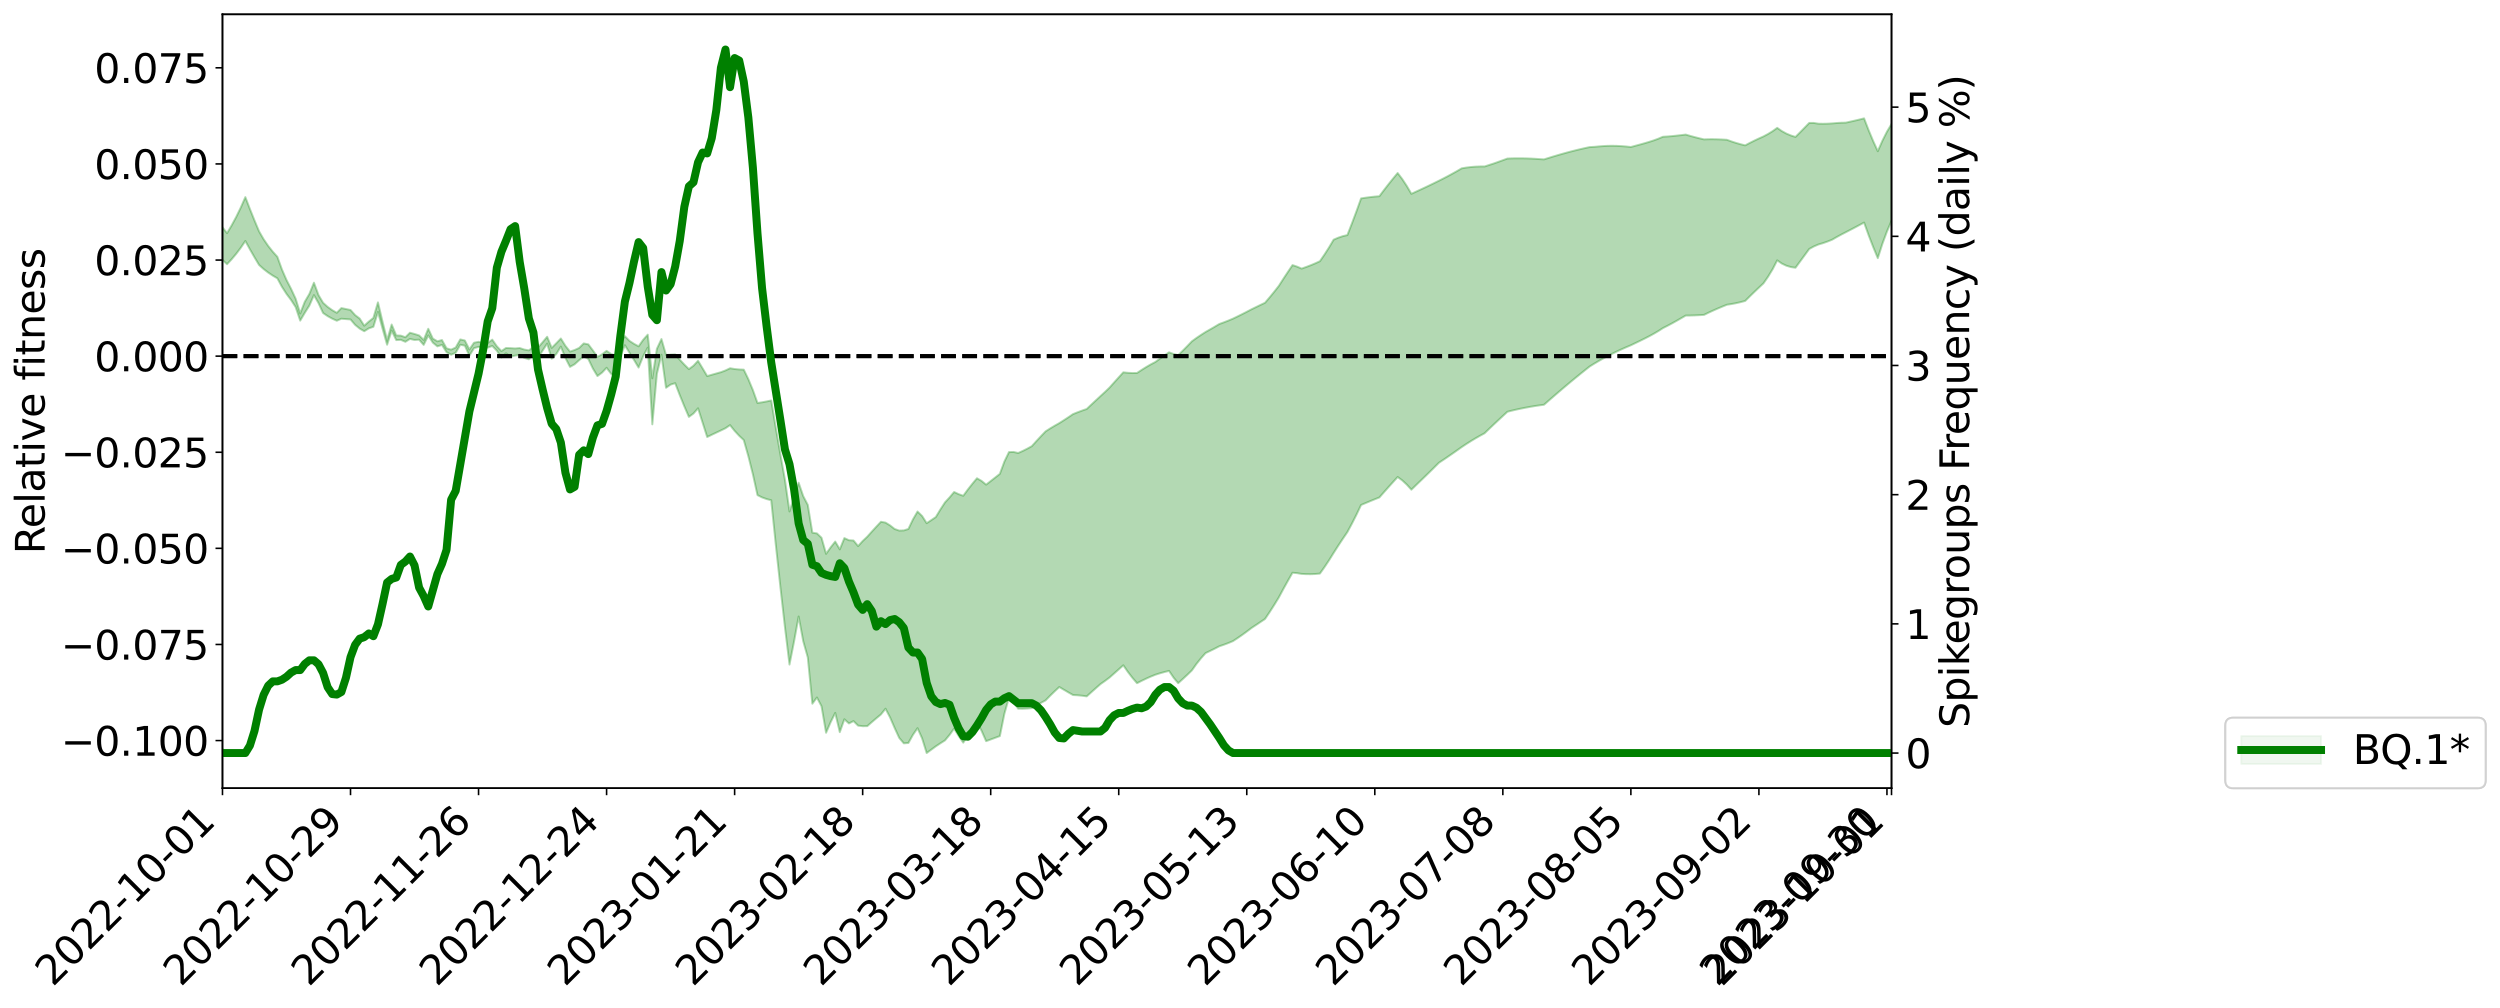 <?xml version="1.0" encoding="utf-8" standalone="no"?>
<!DOCTYPE svg PUBLIC "-//W3C//DTD SVG 1.1//EN"
  "http://www.w3.org/Graphics/SVG/1.1/DTD/svg11.dtd">
<svg xmlns:xlink="http://www.w3.org/1999/xlink" width="1253.719pt" height="505.355pt" viewBox="0 0 1253.719 505.355" xmlns="http://www.w3.org/2000/svg" version="1.1">
 <defs>
  <style type="text/css">*{stroke-linejoin: round; stroke-linecap: butt}</style>
 </defs>
 <g id="figure_1">
  <g id="patch_1">
   <path d="M 0 505.355 
L 1253.719 505.355 
L 1253.719 -0 
L 0 -0 
z
" style="fill: #ffffff"/>
  </g>
  <g id="axes_1">
   <g id="patch_2">
    <path d="M 111.572 395.28 
L 948.572 395.28 
L 948.572 7.2 
L 111.572 7.2 
z
" style="fill: #ffffff"/>
   </g>
   <g id="PolyCollection_1">
    <path d="M -443.371 175.85 
L -443.371 176.696 
L -441.077 174.101 
L -438.784 171.196 
L -436.491 168.232 
L -434.198 164.97 
L -431.905 161.418 
L -429.612 158.779 
L -427.319 155.524 
L -425.025 152.362 
L -422.732 148.767 
L -420.439 145.953 
L -418.146 142.682 
L -415.853 139.409 
L -413.56 136.788 
L -411.266 134.489 
L -408.973 131.682 
L -406.68 129.425 
L -404.387 126.71 
L -402.094 123.662 
L -399.801 119.403 
L -397.508 116.586 
L -395.214 113.794 
L -392.921 111.704 
L -390.628 107.987 
L -388.335 106.018 
L -386.042 102.82 
L -383.749 99.193 
L -381.456 99.813 
L -379.162 96.641 
L -376.869 94.229 
L -374.576 93.461 
L -372.283 88.357 
L -369.99 87.277 
L -367.697 80.54 
L -365.403 82.414 
L -363.11 81.957 
L -360.817 77.752 
L -358.524 77.079 
L -356.231 77.196 
L -353.938 79.325 
L -351.645 75.203 
L -349.351 72.675 
L -347.058 71.894 
L -344.765 71.217 
L -342.472 65.808 
L -340.179 72.292 
L -337.886 73.756 
L -335.593 74.082 
L -333.299 74.477 
L -331.006 76.009 
L -328.713 68.645 
L -326.42 70.164 
L -324.127 74.85 
L -321.834 79.668 
L -319.54 78.665 
L -317.247 77.712 
L -314.954 86.162 
L -312.661 89.046 
L -310.368 90.875 
L -308.075 92.967 
L -305.782 95.693 
L -303.488 99.456 
L -301.195 102.214 
L -298.902 104.33 
L -296.609 100.871 
L -294.316 104.248 
L -292.023 111.798 
L -289.729 110.547 
L -287.436 109.662 
L -285.143 111.025 
L -282.85 121.531 
L -280.557 119.408 
L -278.264 116.938 
L -275.971 118.366 
L -273.677 120.537 
L -271.384 120.926 
L -269.091 121.327 
L -266.798 125.038 
L -264.505 124.521 
L -262.212 123.846 
L -259.919 124.422 
L -257.625 125.018 
L -255.332 125.789 
L -253.039 126.385 
L -250.746 124.189 
L -248.453 128.911 
L -246.16 126.455 
L -243.866 127.271 
L -241.573 128.045 
L -239.28 125.305 
L -236.987 123.973 
L -234.694 129.101 
L -232.401 132.743 
L -230.108 129.868 
L -227.814 129.51 
L -225.521 129.191 
L -223.228 128.909 
L -220.935 130.6 
L -218.642 132.216 
L -216.349 115.125 
L -214.056 124.733 
L -211.762 119.109 
L -209.469 133.467 
L -207.176 123.325 
L -204.883 120.402 
L -202.59 131.825 
L -200.297 131.572 
L -198.003 131.732 
L -195.71 130.066 
L -193.417 130.365 
L -191.124 130.994 
L -188.831 134.693 
L -186.538 134.928 
L -184.245 132.725 
L -181.951 132.482 
L -179.658 134.88 
L -177.365 134.174 
L -175.072 133.007 
L -172.779 137.868 
L -170.486 139.423 
L -168.193 138.569 
L -165.899 137.749 
L -163.606 138.537 
L -161.313 145.438 
L -159.02 141.307 
L -156.727 138.56 
L -154.434 139.003 
L -152.14 140.608 
L -149.847 141.18 
L -147.554 144.469 
L -145.261 149.364 
L -142.968 145.429 
L -140.675 146.887 
L -138.382 148.953 
L -136.088 148.84 
L -133.795 149.051 
L -131.502 150.345 
L -129.209 154.586 
L -126.916 150.059 
L -124.623 151.721 
L -122.329 152.956 
L -120.036 149.646 
L -117.743 149.161 
L -115.45 150.418 
L -113.157 156.127 
L -110.864 154.483 
L -108.571 154.886 
L -106.277 154.884 
L -103.984 156.482 
L -101.691 155.412 
L -99.398 155.914 
L -97.105 156.538 
L -94.812 155.073 
L -92.519 152.944 
L -90.225 152.09 
L -87.932 152.291 
L -85.639 151.479 
L -83.346 151.326 
L -81.053 151.711 
L -78.76 150.431 
L -76.466 149.387 
L -74.173 148.831 
L -71.88 148.59 
L -69.587 147.745 
L -67.294 146.674 
L -65.001 153.229 
L -62.708 145.516 
L -60.414 145.096 
L -58.121 144.664 
L -55.828 143.186 
L -53.535 143.863 
L -51.242 142.605 
L -48.949 143.309 
L -46.656 141.798 
L -44.362 140.824 
L -42.069 139.362 
L -39.776 144.144 
L -37.483 138.567 
L -35.19 138.366 
L -32.897 135.609 
L -30.603 133.457 
L -28.31 133.56 
L -26.017 133.76 
L -23.724 130.97 
L -21.431 128.337 
L -19.138 126.62 
L -16.845 125.262 
L -14.551 123.85 
L -12.258 123.709 
L -9.965 124.144 
L -7.672 121.847 
L -5.379 121.107 
L -3.086 118.856 
L -0.793 121.846 
L 1.501 126.281 
L 3.794 117.895 
L 6.087 122.822 
L 8.38 128.845 
L 10.673 129.495 
L 12.966 130.776 
L 15.26 122.443 
L 17.553 114.673 
L 19.846 107.401 
L 22.139 108.06 
L 24.432 109.214 
L 26.725 110.933 
L 29.018 109.782 
L 31.312 108.589 
L 33.605 107.346 
L 35.898 106.197 
L 38.191 105.836 
L 40.484 105.708 
L 42.777 105.672 
L 45.071 146.094 
L 47.364 126.64 
L 49.657 106.947 
L 51.95 106.819 
L 54.243 106.645 
L 56.536 106.452 
L 58.829 106.256 
L 61.123 106.648 
L 63.416 107.165 
L 65.709 107.806 
L 68.002 108.562 
L 70.295 109.651 
L 72.588 110.819 
L 74.881 112.05 
L 77.175 113.336 
L 79.468 114.672 
L 81.761 114.07 
L 84.054 113.447 
L 86.347 112.801 
L 88.64 112.13 
L 90.934 111.432 
L 93.227 110.703 
L 95.52 109.938 
L 97.813 113.652 
L 100.106 117.048 
L 102.399 120.161 
L 104.692 123.023 
L 106.986 125.663 
L 109.279 128.106 
L 111.572 130.376 
L 113.865 132.493 
L 116.158 130.028 
L 118.451 127.295 
L 120.744 124.254 
L 123.038 120.853 
L 125.331 125.036 
L 127.624 129.037 
L 129.917 132.869 
L 132.21 134.933 
L 134.503 136.702 
L 136.797 138.232 
L 139.09 139.567 
L 141.383 143.812 
L 143.676 147.386 
L 145.969 150.439 
L 148.262 153.999 
L 150.555 160.793 
L 152.849 156.891 
L 155.142 153.248 
L 157.435 147.997 
L 159.728 152.003 
L 162.021 156.967 
L 164.314 158.538 
L 166.607 159.806 
L 168.901 160.852 
L 171.194 159.842 
L 173.487 160.022 
L 175.78 160.198 
L 178.073 162.889 
L 180.366 164.779 
L 182.66 166.112 
L 184.953 164.672 
L 187.246 163.877 
L 189.539 156.425 
L 191.832 164.768 
L 194.125 172.867 
L 196.418 165.796 
L 198.712 170.541 
L 201.005 170.429 
L 203.298 171.412 
L 205.591 169.962 
L 207.884 170.49 
L 210.177 170.344 
L 212.471 172.965 
L 214.764 168.191 
L 217.057 171.815 
L 219.35 173.706 
L 221.643 172.959 
L 223.936 176.59 
L 226.229 177.891 
L 228.523 176.905 
L 230.816 172.891 
L 233.109 173.332 
L 235.402 178.37 
L 237.695 174.605 
L 239.988 173.947 
L 242.281 174.326 
L 244.575 174.331 
L 246.868 173.5 
L 249.161 175.853 
L 251.454 179.248 
L 253.747 177.163 
L 256.04 178.865 
L 258.334 178.322 
L 260.627 177.964 
L 262.92 179.465 
L 265.213 180.189 
L 267.506 178.257 
L 269.799 179.466 
L 272.092 175.848 
L 274.386 172.321 
L 276.679 179.884 
L 278.972 177.525 
L 281.265 173.821 
L 283.558 179.522 
L 285.851 183.988 
L 288.144 182.7 
L 290.438 180.634 
L 292.731 178.675 
L 295.024 179.992 
L 297.317 184.788 
L 299.61 188.588 
L 301.903 186.87 
L 304.197 184.447 
L 306.49 187.462 
L 308.783 189.313 
L 311.076 178.646 
L 313.369 173.12 
L 315.662 176.862 
L 317.955 180.5 
L 320.249 184.34 
L 322.542 178.644 
L 324.835 174.358 
L 327.128 212.796 
L 329.421 187.463 
L 331.714 177.883 
L 334.007 194.47 
L 336.301 192.876 
L 338.594 192.155 
L 340.887 198.117 
L 343.18 203.751 
L 345.473 209.06 
L 347.766 207.375 
L 350.06 204.751 
L 352.353 211.967 
L 354.646 219.152 
L 356.939 218.042 
L 359.232 216.95 
L 361.525 215.868 
L 363.818 214.752 
L 366.112 213.195 
L 368.405 216.07 
L 370.698 218.547 
L 372.991 220.697 
L 375.284 228.753 
L 377.577 237.886 
L 379.871 248.294 
L 382.164 249.449 
L 384.457 250.271 
L 386.75 250.859 
L 389.043 273.049 
L 391.336 294.217 
L 393.629 314.408 
L 395.923 333.265 
L 398.216 321.628 
L 400.509 309.181 
L 402.802 321.487 
L 405.095 329.68 
L 407.388 352.895 
L 409.681 349.783 
L 411.975 354.145 
L 414.268 367.46 
L 416.561 362.161 
L 418.854 357.511 
L 421.147 367.154 
L 423.44 360.704 
L 425.734 362.794 
L 428.027 361.609 
L 430.32 363.896 
L 432.613 364.169 
L 434.906 364.158 
L 437.199 362.14 
L 439.492 360.185 
L 441.786 358.282 
L 444.079 355.41 
L 446.372 359.812 
L 448.665 365.092 
L 450.958 370.068 
L 453.251 372.764 
L 455.544 372.599 
L 457.838 368.5 
L 460.131 365.166 
L 462.424 370.267 
L 464.717 377.64 
L 467.01 375.956 
L 469.303 374.274 
L 471.597 372.752 
L 473.89 371.3 
L 476.183 368.552 
L 478.476 365.366 
L 480.769 369.084 
L 483.062 372.429 
L 485.355 368.792 
L 487.649 365.452 
L 489.942 362.365 
L 492.235 366.472 
L 494.528 371.681 
L 496.821 370.838 
L 499.114 369.995 
L 501.407 369.147 
L 503.701 357.881 
L 505.994 349.86 
L 508.287 351.998 
L 510.58 355.385 
L 512.873 355.415 
L 515.166 355.311 
L 517.46 355.088 
L 519.753 353.751 
L 522.046 352.468 
L 524.339 351.239 
L 526.632 348.889 
L 528.925 346.666 
L 531.218 344.533 
L 533.512 345.895 
L 535.805 347.24 
L 538.098 348.547 
L 540.391 348.673 
L 542.684 348.897 
L 544.977 349.225 
L 547.271 347.149 
L 549.564 345.108 
L 551.857 343.083 
L 554.15 341.467 
L 556.443 339.757 
L 558.736 337.725 
L 561.029 335.685 
L 563.323 333.631 
L 565.616 336.952 
L 567.909 339.935 
L 570.202 342.606 
L 572.495 341.441 
L 574.788 340.338 
L 577.081 339.312 
L 579.375 338.378 
L 581.668 337.653 
L 583.961 337.01 
L 586.254 336.452 
L 588.547 339.842 
L 590.84 342.612 
L 593.134 340.535 
L 595.427 338.402 
L 597.72 336.189 
L 600.013 332.947 
L 602.306 330.085 
L 604.599 327.5 
L 606.892 326.415 
L 609.186 325.283 
L 611.479 324.087 
L 613.772 323.313 
L 616.065 322.45 
L 618.358 321.488 
L 620.651 319.981 
L 622.944 318.397 
L 625.238 316.731 
L 627.531 314.983 
L 629.824 313.467 
L 632.117 311.929 
L 634.41 310.384 
L 636.703 306.967 
L 638.997 303.391 
L 641.29 299.652 
L 643.583 295.386 
L 645.876 291.262 
L 648.169 287.227 
L 650.462 287.425 
L 652.755 287.808 
L 655.049 287.923 
L 657.342 287.947 
L 659.635 287.858 
L 661.928 287.639 
L 664.221 284.401 
L 666.514 280.955 
L 668.807 277.27 
L 671.101 273.695 
L 673.394 270.215 
L 675.687 266.837 
L 677.98 262.578 
L 680.273 258.057 
L 682.566 253.239 
L 684.86 252.276 
L 687.153 251.315 
L 689.446 250.375 
L 691.739 249.467 
L 694.032 246.852 
L 696.325 244.271 
L 698.618 241.725 
L 700.912 239.211 
L 703.205 240.897 
L 705.498 243.035 
L 707.791 245.563 
L 710.084 243.343 
L 712.377 241.136 
L 714.671 238.922 
L 716.964 236.685 
L 719.257 234.415 
L 721.55 232.107 
L 723.843 230.586 
L 726.136 229.033 
L 728.429 227.448 
L 730.723 225.837 
L 733.016 224.21 
L 735.309 222.682 
L 737.602 221.226 
L 739.895 219.845 
L 742.188 218.535 
L 744.481 217.291 
L 746.775 215.075 
L 749.068 212.903 
L 751.361 210.757 
L 753.654 208.623 
L 755.947 206.492 
L 758.24 205.914 
L 760.534 205.381 
L 762.827 204.888 
L 765.12 204.432 
L 767.413 204.013 
L 769.706 203.629 
L 771.999 203.284 
L 774.292 202.981 
L 776.586 200.976 
L 778.879 198.981 
L 781.172 197.001 
L 783.465 195.04 
L 785.758 193.101 
L 788.051 191.185 
L 790.344 189.294 
L 792.638 187.427 
L 794.931 185.586 
L 797.224 183.772 
L 799.517 182.353 
L 801.81 180.996 
L 804.103 179.702 
L 806.397 178.47 
L 808.69 177.299 
L 810.983 176.187 
L 813.276 175.129 
L 815.569 174.119 
L 817.862 173.15 
L 820.155 172.045 
L 822.449 170.937 
L 824.742 169.806 
L 827.035 168.63 
L 829.328 167.382 
L 831.621 166.033 
L 833.914 164.549 
L 836.207 163.39 
L 838.501 162.167 
L 840.794 160.891 
L 843.087 159.579 
L 845.38 158.247 
L 847.673 158.224 
L 849.966 158.152 
L 852.26 158.044 
L 854.553 157.907 
L 856.846 156.788 
L 859.139 155.732 
L 861.432 154.728 
L 863.725 153.763 
L 866.018 152.824 
L 868.312 152.476 
L 870.605 152.04 
L 872.898 151.518 
L 875.191 150.913 
L 877.484 148.642 
L 879.777 146.418 
L 882.071 144.235 
L 884.364 142.089 
L 886.657 138.778 
L 888.95 135.017 
L 891.243 130.557 
L 893.536 132.152 
L 895.829 133.248 
L 898.123 133.933 
L 900.416 134.271 
L 902.709 131.148 
L 905.002 128.017 
L 907.295 124.873 
L 909.588 123.609 
L 911.881 122.617 
L 914.175 121.941 
L 916.468 121.136 
L 918.761 120.223 
L 921.054 118.901 
L 923.347 117.65 
L 925.64 116.469 
L 927.934 115.276 
L 930.227 114.072 
L 932.52 112.851 
L 934.813 111.614 
L 937.106 117.99 
L 939.399 123.926 
L 941.692 129.459 
L 943.986 122.296 
L 946.279 116.12 
L 948.572 110.697 
L 950.865 106.925 
L 953.158 102.69 
L 955.451 97.84 
L 957.744 101.933 
L 960.038 106.904 
L 962.331 101.509 
L 964.624 96.288 
L 966.917 91.18 
L 969.21 89.381 
L 971.503 87.485 
L 973.797 85.464 
L 976.09 83.297 
L 978.383 80.977 
L 980.676 79.177 
L 982.969 77.665 
L 985.262 76.025 
L 987.555 74.306 
L 989.849 72.568 
L 992.142 70.875 
L 994.435 69.966 
L 996.728 69.204 
L 999.021 68.615 
L 1001.314 68.206 
L 1003.607 67.525 
L 1005.901 67.019 
L 1008.194 66.652 
L 1010.487 66.382 
L 1012.78 66.175 
L 1015.073 66.002 
L 1017.366 68.869 
L 1017.366 29.143 
L 1017.366 29.143 
L 1015.073 24.84 
L 1012.78 25.583 
L 1010.487 26.405 
L 1008.194 27.342 
L 1005.901 28.417 
L 1003.607 29.59 
L 1001.314 30.983 
L 999.021 31.613 
L 996.728 32.443 
L 994.435 33.456 
L 992.142 34.614 
L 989.849 36.421 
L 987.555 38.246 
L 985.262 40.022 
L 982.969 41.689 
L 980.676 43.201 
L 978.383 44.529 
L 976.09 45.933 
L 973.797 47.1 
L 971.503 48.098 
L 969.21 48.986 
L 966.917 49.792 
L 964.624 53.332 
L 962.331 56.962 
L 960.038 60.665 
L 957.744 56.345 
L 955.451 52.624 
L 953.158 56.378 
L 950.865 59.489 
L 948.572 62.196 
L 946.279 66.064 
L 943.986 70.599 
L 941.692 75.828 
L 939.399 70.803 
L 937.106 65.307 
L 934.813 59.363 
L 932.52 59.931 
L 930.227 60.476 
L 927.934 61 
L 925.64 61.507 
L 923.347 61.561 
L 921.054 61.691 
L 918.761 61.897 
L 916.468 62.025 
L 914.175 62.073 
L 911.881 62.03 
L 909.588 61.651 
L 907.295 61.661 
L 905.002 64.029 
L 902.709 66.373 
L 900.416 68.674 
L 898.123 67.951 
L 895.829 66.981 
L 893.536 65.721 
L 891.243 64.122 
L 888.95 65.781 
L 886.657 67.187 
L 884.364 68.415 
L 882.071 69.447 
L 879.777 70.533 
L 877.484 71.683 
L 875.191 72.903 
L 872.898 72.333 
L 870.605 71.678 
L 868.312 70.935 
L 866.018 70.103 
L 863.725 69.968 
L 861.432 69.868 
L 859.139 69.816 
L 856.846 69.824 
L 854.553 69.903 
L 852.26 69.365 
L 849.966 68.789 
L 847.673 68.167 
L 845.38 67.488 
L 843.087 67.761 
L 840.794 68.023 
L 838.501 68.258 
L 836.207 68.45 
L 833.914 68.59 
L 831.621 69.564 
L 829.328 70.408 
L 827.035 71.154 
L 824.742 71.834 
L 822.449 72.475 
L 820.155 73.098 
L 817.862 73.724 
L 815.569 73.478 
L 813.276 73.289 
L 810.983 73.167 
L 808.69 73.116 
L 806.397 73.141 
L 804.103 73.244 
L 801.81 73.428 
L 799.517 73.644 
L 797.224 73.756 
L 794.931 74.249 
L 792.638 74.772 
L 790.344 75.326 
L 788.051 75.908 
L 785.758 76.518 
L 783.465 77.156 
L 781.172 77.819 
L 778.879 78.506 
L 776.586 79.211 
L 774.292 79.929 
L 771.999 79.782 
L 769.706 79.628 
L 767.413 79.513 
L 765.12 79.434 
L 762.827 79.392 
L 760.534 79.389 
L 758.24 79.429 
L 755.947 79.517 
L 753.654 80.355 
L 751.361 81.184 
L 749.068 82.004 
L 746.775 82.738 
L 744.481 83.495 
L 742.188 83.493 
L 739.895 83.58 
L 737.602 83.763 
L 735.309 84.045 
L 733.016 84.424 
L 730.723 85.777 
L 728.429 87.059 
L 726.136 88.304 
L 723.843 89.505 
L 721.55 90.661 
L 719.257 91.801 
L 716.964 92.915 
L 714.671 94.006 
L 712.377 95.077 
L 710.084 96.138 
L 707.791 97.203 
L 705.498 93.282 
L 703.205 89.788 
L 700.912 86.769 
L 698.618 89.536 
L 696.325 92.393 
L 694.032 95.348 
L 691.739 98.405 
L 689.446 98.596 
L 687.153 98.845 
L 684.86 99.147 
L 682.566 99.496 
L 680.273 105.892 
L 677.98 112.021 
L 675.687 117.895 
L 673.394 118.436 
L 671.101 119.205 
L 668.807 120.193 
L 666.514 124.05 
L 664.221 127.641 
L 661.928 130.99 
L 659.635 132.049 
L 657.342 133.008 
L 655.049 133.886 
L 652.755 134.706 
L 650.462 133.713 
L 648.169 132.951 
L 645.876 136.359 
L 643.583 139.834 
L 641.29 143.412 
L 638.997 146.324 
L 636.703 149.127 
L 634.41 151.819 
L 632.117 152.918 
L 629.824 154.036 
L 627.531 155.154 
L 625.238 156.362 
L 622.944 157.536 
L 620.651 158.676 
L 618.358 159.781 
L 616.065 160.754 
L 613.772 161.651 
L 611.479 162.481 
L 609.186 163.848 
L 606.892 165.175 
L 604.599 166.478 
L 602.306 167.944 
L 600.013 169.495 
L 597.72 171.167 
L 595.427 173.565 
L 593.134 175.875 
L 590.84 178.125 
L 588.547 177.518 
L 586.254 176.689 
L 583.961 178.255 
L 581.668 179.871 
L 579.375 181.54 
L 577.081 182.753 
L 574.788 184.088 
L 572.495 185.526 
L 570.202 187.049 
L 567.909 187.076 
L 565.616 186.968 
L 563.323 186.721 
L 561.029 189.239 
L 558.736 191.782 
L 556.443 194.354 
L 554.15 196.565 
L 551.857 198.656 
L 549.564 200.785 
L 547.271 202.929 
L 544.977 205.097 
L 542.684 205.9 
L 540.391 206.761 
L 538.098 207.679 
L 535.805 209.238 
L 533.512 210.739 
L 531.218 212.199 
L 528.925 213.497 
L 526.632 214.868 
L 524.339 216.341 
L 522.046 218.734 
L 519.753 221.2 
L 517.46 223.74 
L 515.166 225.004 
L 512.873 226.159 
L 510.58 227.185 
L 508.287 226.648 
L 505.994 226.715 
L 503.701 231.448 
L 501.407 237.651 
L 499.114 239.459 
L 496.821 241.257 
L 494.528 243.049 
L 492.235 241.168 
L 489.942 239.847 
L 487.649 242.59 
L 485.355 245.507 
L 483.062 248.629 
L 480.769 247.823 
L 478.476 246.74 
L 476.183 249.472 
L 473.89 251.958 
L 471.597 255.494 
L 469.303 259.292 
L 467.01 260.856 
L 464.717 262.367 
L 462.424 258.77 
L 460.131 256.527 
L 457.838 260.467 
L 455.544 265.27 
L 453.251 266.005 
L 450.958 266.087 
L 448.665 265.295 
L 446.372 263.496 
L 444.079 262.083 
L 441.786 261.664 
L 439.492 264.105 
L 437.199 266.604 
L 434.906 269.168 
L 432.613 271.334 
L 430.32 273.854 
L 428.027 271.049 
L 425.734 270.918 
L 423.44 269.851 
L 421.147 275.499 
L 418.854 271.591 
L 416.561 274.494 
L 414.268 277.748 
L 411.975 269.67 
L 409.681 267.491 
L 407.388 267.135 
L 405.095 253.195 
L 402.802 248.814 
L 400.509 242.081 
L 398.216 249.508 
L 395.923 256.49 
L 393.629 240.591 
L 391.336 227.813 
L 389.043 214.562 
L 386.75 200.834 
L 384.457 201.322 
L 382.164 201.749 
L 379.871 202.094 
L 377.577 195.656 
L 375.284 190.131 
L 372.991 185.374 
L 370.698 185.278 
L 368.405 185.054 
L 366.112 184.678 
L 363.818 185.776 
L 361.525 186.65 
L 359.232 187.296 
L 356.939 187.945 
L 354.646 188.602 
L 352.353 184.741 
L 350.06 180.933 
L 347.766 183.408 
L 345.473 185.107 
L 343.18 182.831 
L 340.887 180.381 
L 338.594 177.746 
L 336.301 177.862 
L 334.007 178.04 
L 331.714 170.03 
L 329.421 174.913 
L 327.128 189.703 
L 324.835 167.829 
L 322.542 170.415 
L 320.249 173.677 
L 317.955 172.437 
L 315.662 170.948 
L 313.369 168.594 
L 311.076 171.892 
L 308.783 178.379 
L 306.49 177.541 
L 304.197 175.942 
L 301.903 177.702 
L 299.61 178.968 
L 297.317 175.735 
L 295.024 172.683 
L 292.731 172.23 
L 290.438 174.488 
L 288.144 175.541 
L 285.851 176.327 
L 283.558 173.437 
L 281.265 169.764 
L 278.972 172.153 
L 276.679 174.478 
L 274.386 168.889 
L 272.092 171.652 
L 269.799 174.288 
L 267.506 174.024 
L 265.213 175.704 
L 262.92 175.3 
L 260.627 174.539 
L 258.334 174.752 
L 256.04 174.588 
L 253.747 174.51 
L 251.454 176.076 
L 249.161 173.646 
L 246.868 170.342 
L 244.575 171.977 
L 242.281 172.041 
L 239.988 171.411 
L 237.695 171.882 
L 235.402 175.276 
L 233.109 170.748 
L 230.816 170.227 
L 228.523 174.286 
L 226.229 175.344 
L 223.936 174.677 
L 221.643 170.528 
L 219.35 171.165 
L 217.057 169.803 
L 214.764 164.864 
L 212.471 170.473 
L 210.177 168.215 
L 207.884 167.482 
L 205.591 166.862 
L 203.298 169.128 
L 201.005 168.322 
L 198.712 168.211 
L 196.418 162.752 
L 194.125 170.605 
L 191.832 161.295 
L 189.539 151.645 
L 187.246 159.433 
L 184.953 161.272 
L 182.66 163.337 
L 180.366 159.752 
L 178.073 158.001 
L 175.78 155.448 
L 173.487 154.972 
L 171.194 154.5 
L 168.901 156.871 
L 166.607 155.549 
L 164.314 153.911 
L 162.021 151.845 
L 159.728 147.977 
L 157.435 141.768 
L 155.142 147.41 
L 152.849 151.321 
L 150.555 157.197 
L 148.262 149.805 
L 145.969 144.846 
L 143.676 140.403 
L 141.383 135.12 
L 139.09 128.784 
L 136.797 126.229 
L 134.503 123.337 
L 132.21 119.979 
L 129.917 116.008 
L 127.624 110.535 
L 125.331 104.823 
L 123.038 98.855 
L 120.744 104.077 
L 118.451 108.796 
L 116.158 113.045 
L 113.865 116.923 
L 111.572 114.023 
L 109.279 110.939 
L 106.986 107.648 
L 104.692 104.125 
L 102.399 100.34 
L 100.106 96.259 
L 97.813 91.843 
L 95.52 87.051 
L 93.227 88.753 
L 90.934 90.412 
L 88.64 92.031 
L 86.347 93.613 
L 84.054 95.159 
L 81.761 96.669 
L 79.468 98.142 
L 77.175 96.2 
L 74.881 94.418 
L 72.588 92.795 
L 70.295 91.329 
L 68.002 90.025 
L 65.709 90.21 
L 63.416 90.501 
L 61.123 90.905 
L 58.829 91.427 
L 56.536 92.596 
L 54.243 93.75 
L 51.95 94.876 
L 49.657 95.958 
L 47.364 119.451 
L 45.071 139.91 
L 42.777 95.24 
L 40.484 95.778 
L 38.191 96.419 
L 35.898 97.152 
L 33.605 99.109 
L 31.312 101.007 
L 29.018 102.844 
L 26.725 104.616 
L 24.432 103.058 
L 22.139 102.147 
L 19.846 101.776 
L 17.553 109.734 
L 15.26 117.576 
L 12.966 123.83 
L 10.673 122.924 
L 8.38 122.502 
L 6.087 118.676 
L 3.794 114.8 
L 1.501 119.719 
L -0.793 117.462 
L -3.086 115.515 
L -5.379 117.712 
L -7.672 118.718 
L -9.965 120.854 
L -12.258 120.663 
L -14.551 120.911 
L -16.845 122.384 
L -19.138 123.829 
L -21.431 125.466 
L -23.724 128.422 
L -26.017 129.673 
L -28.31 130.001 
L -30.603 130.407 
L -32.897 132.21 
L -35.19 134.346 
L -37.483 135.183 
L -39.776 140.242 
L -42.069 136.82 
L -44.362 137.435 
L -46.656 138.33 
L -48.949 139.806 
L -51.242 139.257 
L -53.535 139.597 
L -55.828 138.758 
L -58.121 140.14 
L -60.414 141.146 
L -62.708 141.325 
L -65.001 146.842 
L -67.294 141.586 
L -69.587 142.629 
L -71.88 143.752 
L -74.173 143.675 
L -76.466 145.181 
L -78.76 145.428 
L -81.053 145.614 
L -83.346 146.072 
L -85.639 147.279 
L -87.932 147.982 
L -90.225 147.554 
L -92.519 148.982 
L -94.812 151.115 
L -97.105 150.597 
L -99.398 151.962 
L -101.691 151.845 
L -103.984 152.104 
L -106.277 150.585 
L -108.571 150.317 
L -110.864 150.049 
L -113.157 149.567 
L -115.45 143.849 
L -117.743 141.575 
L -120.036 141.922 
L -122.329 144.547 
L -124.623 143.77 
L -126.916 141.609 
L -129.209 145.612 
L -131.502 140.973 
L -133.795 138.446 
L -136.088 139.919 
L -138.382 140.126 
L -140.675 137.722 
L -142.968 135.554 
L -145.261 140.254 
L -147.554 133.783 
L -149.847 128.762 
L -152.14 128.27 
L -154.434 125.77 
L -156.727 125.293 
L -159.02 128.199 
L -161.313 133.52 
L -163.606 124.346 
L -165.899 122.615 
L -168.193 123.726 
L -170.486 125.49 
L -172.779 122.832 
L -175.072 114.367 
L -177.365 116.55 
L -179.658 117.71 
L -181.951 114.627 
L -184.245 114.822 
L -186.538 118.206 
L -188.831 117.778 
L -191.124 111.456 
L -193.417 110.914 
L -195.71 110.717 
L -198.003 113.123 
L -200.297 113.195 
L -202.59 113.299 
L -204.883 98.222 
L -207.176 102.351 
L -209.469 115.223 
L -211.762 97.957 
L -214.056 105.17 
L -216.349 94.561 
L -218.642 114.428 
L -220.935 113.156 
L -223.228 111.355 
L -225.521 111.938 
L -227.814 112.563 
L -230.108 113.895 
L -232.401 116.467 
L -234.694 113.08 
L -236.987 108.246 
L -239.28 109.993 
L -241.573 113.189 
L -243.866 112.527 
L -246.16 111.816 
L -248.453 114.664 
L -250.746 110.129 
L -253.039 112.039 
L -255.332 111.861 
L -257.625 111.546 
L -259.919 111.369 
L -262.212 111.199 
L -264.505 111.923 
L -266.798 112.544 
L -269.091 109.098 
L -271.384 109.365 
L -273.677 109.662 
L -275.971 108.089 
L -278.264 107.169 
L -280.557 109.598 
L -282.85 112.136 
L -285.143 103.084 
L -287.436 102.394 
L -289.729 103.332 
L -292.023 104.552 
L -294.316 98.235 
L -296.609 95.54 
L -298.902 98.892 
L -301.195 96.842 
L -303.488 94.765 
L -305.782 91.827 
L -308.075 89.726 
L -310.368 87.799 
L -312.661 86.414 
L -314.954 84.07 
L -317.247 76.511 
L -319.54 77.373 
L -321.834 78.273 
L -324.127 73.877 
L -326.42 68.799 
L -328.713 67.169 
L -331.006 75.001 
L -333.299 73.227 
L -335.593 72.684 
L -337.886 72.271 
L -340.179 70.666 
L -342.472 63.551 
L -344.765 69.226 
L -347.058 70.011 
L -349.351 70.807 
L -351.645 73.33 
L -353.938 77.471 
L -356.231 75.169 
L -358.524 74.943 
L -360.817 75.798 
L -363.11 80.153 
L -365.403 80.568 
L -367.697 78.818 
L -369.99 85.773 
L -372.283 86.94 
L -374.576 92.214 
L -376.869 93.119 
L -379.162 95.661 
L -381.456 98.847 
L -383.749 98.505 
L -386.042 102.073 
L -388.335 105.28 
L -390.628 107.347 
L -392.921 111.076 
L -395.214 113.353 
L -397.508 116.17 
L -399.801 119.074 
L -402.094 123.324 
L -404.387 126.199 
L -406.68 128.905 
L -408.973 131.157 
L -411.266 133.845 
L -413.56 135.979 
L -415.853 138.66 
L -418.146 141.545 
L -420.439 144.87 
L -422.732 147.547 
L -425.025 150.847 
L -427.319 153.856 
L -429.612 156.873 
L -431.905 159.538 
L -434.198 163.054 
L -436.491 166.268 
L -438.784 169.431 
L -441.077 172.662 
L -443.371 175.85 
z
" clip-path="url(#pabce507291)" style="fill: #008000; fill-opacity: 0.3; stroke: #008000; stroke-opacity: 0.3"/>
   </g>
   <g id="matplotlib.axis_1">
    <g id="xtick_1">
     <g id="line2d_1">
      <defs>
       <path id="mcf5fe82dbb" d="M 0 0 
L 0 3.5 
" style="stroke: #000000; stroke-width: 0.8"/>
      </defs>
      <g>
       <use xlink:href="#mcf5fe82dbb" x="111.572" y="395.28" style="stroke: #000000; stroke-width: 0.8"/>
      </g>
     </g>
     <g id="text_1">
      <!-- 2022-10-01 -->
      <g transform="translate(26.443 495.214) rotate(-45) scale(0.2 -0.2)">
       <defs>
        <path id="DejaVuSans-32" d="M 1228 531 
L 3431 531 
L 3431 0 
L 469 0 
L 469 531 
Q 828 903 1448 1529 
Q 2069 2156 2228 2338 
Q 2531 2678 2651 2914 
Q 2772 3150 2772 3378 
Q 2772 3750 2511 3984 
Q 2250 4219 1831 4219 
Q 1534 4219 1204 4116 
Q 875 4013 500 3803 
L 500 4441 
Q 881 4594 1212 4672 
Q 1544 4750 1819 4750 
Q 2544 4750 2975 4387 
Q 3406 4025 3406 3419 
Q 3406 3131 3298 2873 
Q 3191 2616 2906 2266 
Q 2828 2175 2409 1742 
Q 1991 1309 1228 531 
z
" transform="scale(0.016)"/>
        <path id="DejaVuSans-30" d="M 2034 4250 
Q 1547 4250 1301 3770 
Q 1056 3291 1056 2328 
Q 1056 1369 1301 889 
Q 1547 409 2034 409 
Q 2525 409 2770 889 
Q 3016 1369 3016 2328 
Q 3016 3291 2770 3770 
Q 2525 4250 2034 4250 
z
M 2034 4750 
Q 2819 4750 3233 4129 
Q 3647 3509 3647 2328 
Q 3647 1150 3233 529 
Q 2819 -91 2034 -91 
Q 1250 -91 836 529 
Q 422 1150 422 2328 
Q 422 3509 836 4129 
Q 1250 4750 2034 4750 
z
" transform="scale(0.016)"/>
        <path id="DejaVuSans-2d" d="M 313 2009 
L 1997 2009 
L 1997 1497 
L 313 1497 
L 313 2009 
z
" transform="scale(0.016)"/>
        <path id="DejaVuSans-31" d="M 794 531 
L 1825 531 
L 1825 4091 
L 703 3866 
L 703 4441 
L 1819 4666 
L 2450 4666 
L 2450 531 
L 3481 531 
L 3481 0 
L 794 0 
L 794 531 
z
" transform="scale(0.016)"/>
       </defs>
       <use xlink:href="#DejaVuSans-32"/>
       <use xlink:href="#DejaVuSans-30" x="63.623"/>
       <use xlink:href="#DejaVuSans-32" x="127.246"/>
       <use xlink:href="#DejaVuSans-32" x="190.869"/>
       <use xlink:href="#DejaVuSans-2d" x="254.492"/>
       <use xlink:href="#DejaVuSans-31" x="290.576"/>
       <use xlink:href="#DejaVuSans-30" x="354.199"/>
       <use xlink:href="#DejaVuSans-2d" x="417.822"/>
       <use xlink:href="#DejaVuSans-30" x="453.906"/>
       <use xlink:href="#DejaVuSans-31" x="517.529"/>
      </g>
     </g>
    </g>
    <g id="xtick_2">
     <g id="line2d_2">
      <g>
       <use xlink:href="#mcf5fe82dbb" x="175.78" y="395.28" style="stroke: #000000; stroke-width: 0.8"/>
      </g>
     </g>
     <g id="text_2">
      <!-- 2022-10-29 -->
      <g transform="translate(90.651 495.214) rotate(-45) scale(0.2 -0.2)">
       <defs>
        <path id="DejaVuSans-39" d="M 703 97 
L 703 672 
Q 941 559 1184 500 
Q 1428 441 1663 441 
Q 2288 441 2617 861 
Q 2947 1281 2994 2138 
Q 2813 1869 2534 1725 
Q 2256 1581 1919 1581 
Q 1219 1581 811 2004 
Q 403 2428 403 3163 
Q 403 3881 828 4315 
Q 1253 4750 1959 4750 
Q 2769 4750 3195 4129 
Q 3622 3509 3622 2328 
Q 3622 1225 3098 567 
Q 2575 -91 1691 -91 
Q 1453 -91 1209 -44 
Q 966 3 703 97 
z
M 1959 2075 
Q 2384 2075 2632 2365 
Q 2881 2656 2881 3163 
Q 2881 3666 2632 3958 
Q 2384 4250 1959 4250 
Q 1534 4250 1286 3958 
Q 1038 3666 1038 3163 
Q 1038 2656 1286 2365 
Q 1534 2075 1959 2075 
z
" transform="scale(0.016)"/>
       </defs>
       <use xlink:href="#DejaVuSans-32"/>
       <use xlink:href="#DejaVuSans-30" x="63.623"/>
       <use xlink:href="#DejaVuSans-32" x="127.246"/>
       <use xlink:href="#DejaVuSans-32" x="190.869"/>
       <use xlink:href="#DejaVuSans-2d" x="254.492"/>
       <use xlink:href="#DejaVuSans-31" x="290.576"/>
       <use xlink:href="#DejaVuSans-30" x="354.199"/>
       <use xlink:href="#DejaVuSans-2d" x="417.822"/>
       <use xlink:href="#DejaVuSans-32" x="453.906"/>
       <use xlink:href="#DejaVuSans-39" x="517.529"/>
      </g>
     </g>
    </g>
    <g id="xtick_3">
     <g id="line2d_3">
      <g>
       <use xlink:href="#mcf5fe82dbb" x="239.988" y="395.28" style="stroke: #000000; stroke-width: 0.8"/>
      </g>
     </g>
     <g id="text_3">
      <!-- 2022-11-26 -->
      <g transform="translate(154.859 495.214) rotate(-45) scale(0.2 -0.2)">
       <defs>
        <path id="DejaVuSans-36" d="M 2113 2584 
Q 1688 2584 1439 2293 
Q 1191 2003 1191 1497 
Q 1191 994 1439 701 
Q 1688 409 2113 409 
Q 2538 409 2786 701 
Q 3034 994 3034 1497 
Q 3034 2003 2786 2293 
Q 2538 2584 2113 2584 
z
M 3366 4563 
L 3366 3988 
Q 3128 4100 2886 4159 
Q 2644 4219 2406 4219 
Q 1781 4219 1451 3797 
Q 1122 3375 1075 2522 
Q 1259 2794 1537 2939 
Q 1816 3084 2150 3084 
Q 2853 3084 3261 2657 
Q 3669 2231 3669 1497 
Q 3669 778 3244 343 
Q 2819 -91 2113 -91 
Q 1303 -91 875 529 
Q 447 1150 447 2328 
Q 447 3434 972 4092 
Q 1497 4750 2381 4750 
Q 2619 4750 2861 4703 
Q 3103 4656 3366 4563 
z
" transform="scale(0.016)"/>
       </defs>
       <use xlink:href="#DejaVuSans-32"/>
       <use xlink:href="#DejaVuSans-30" x="63.623"/>
       <use xlink:href="#DejaVuSans-32" x="127.246"/>
       <use xlink:href="#DejaVuSans-32" x="190.869"/>
       <use xlink:href="#DejaVuSans-2d" x="254.492"/>
       <use xlink:href="#DejaVuSans-31" x="290.576"/>
       <use xlink:href="#DejaVuSans-31" x="354.199"/>
       <use xlink:href="#DejaVuSans-2d" x="417.822"/>
       <use xlink:href="#DejaVuSans-32" x="453.906"/>
       <use xlink:href="#DejaVuSans-36" x="517.529"/>
      </g>
     </g>
    </g>
    <g id="xtick_4">
     <g id="line2d_4">
      <g>
       <use xlink:href="#mcf5fe82dbb" x="304.197" y="395.28" style="stroke: #000000; stroke-width: 0.8"/>
      </g>
     </g>
     <g id="text_4">
      <!-- 2022-12-24 -->
      <g transform="translate(219.068 495.214) rotate(-45) scale(0.2 -0.2)">
       <defs>
        <path id="DejaVuSans-34" d="M 2419 4116 
L 825 1625 
L 2419 1625 
L 2419 4116 
z
M 2253 4666 
L 3047 4666 
L 3047 1625 
L 3713 1625 
L 3713 1100 
L 3047 1100 
L 3047 0 
L 2419 0 
L 2419 1100 
L 313 1100 
L 313 1709 
L 2253 4666 
z
" transform="scale(0.016)"/>
       </defs>
       <use xlink:href="#DejaVuSans-32"/>
       <use xlink:href="#DejaVuSans-30" x="63.623"/>
       <use xlink:href="#DejaVuSans-32" x="127.246"/>
       <use xlink:href="#DejaVuSans-32" x="190.869"/>
       <use xlink:href="#DejaVuSans-2d" x="254.492"/>
       <use xlink:href="#DejaVuSans-31" x="290.576"/>
       <use xlink:href="#DejaVuSans-32" x="354.199"/>
       <use xlink:href="#DejaVuSans-2d" x="417.822"/>
       <use xlink:href="#DejaVuSans-32" x="453.906"/>
       <use xlink:href="#DejaVuSans-34" x="517.529"/>
      </g>
     </g>
    </g>
    <g id="xtick_5">
     <g id="line2d_5">
      <g>
       <use xlink:href="#mcf5fe82dbb" x="368.405" y="395.28" style="stroke: #000000; stroke-width: 0.8"/>
      </g>
     </g>
     <g id="text_5">
      <!-- 2023-01-21 -->
      <g transform="translate(283.276 495.214) rotate(-45) scale(0.2 -0.2)">
       <defs>
        <path id="DejaVuSans-33" d="M 2597 2516 
Q 3050 2419 3304 2112 
Q 3559 1806 3559 1356 
Q 3559 666 3084 287 
Q 2609 -91 1734 -91 
Q 1441 -91 1130 -33 
Q 819 25 488 141 
L 488 750 
Q 750 597 1062 519 
Q 1375 441 1716 441 
Q 2309 441 2620 675 
Q 2931 909 2931 1356 
Q 2931 1769 2642 2001 
Q 2353 2234 1838 2234 
L 1294 2234 
L 1294 2753 
L 1863 2753 
Q 2328 2753 2575 2939 
Q 2822 3125 2822 3475 
Q 2822 3834 2567 4026 
Q 2313 4219 1838 4219 
Q 1578 4219 1281 4162 
Q 984 4106 628 3988 
L 628 4550 
Q 988 4650 1302 4700 
Q 1616 4750 1894 4750 
Q 2613 4750 3031 4423 
Q 3450 4097 3450 3541 
Q 3450 3153 3228 2886 
Q 3006 2619 2597 2516 
z
" transform="scale(0.016)"/>
       </defs>
       <use xlink:href="#DejaVuSans-32"/>
       <use xlink:href="#DejaVuSans-30" x="63.623"/>
       <use xlink:href="#DejaVuSans-32" x="127.246"/>
       <use xlink:href="#DejaVuSans-33" x="190.869"/>
       <use xlink:href="#DejaVuSans-2d" x="254.492"/>
       <use xlink:href="#DejaVuSans-30" x="290.576"/>
       <use xlink:href="#DejaVuSans-31" x="354.199"/>
       <use xlink:href="#DejaVuSans-2d" x="417.822"/>
       <use xlink:href="#DejaVuSans-32" x="453.906"/>
       <use xlink:href="#DejaVuSans-31" x="517.529"/>
      </g>
     </g>
    </g>
    <g id="xtick_6">
     <g id="line2d_6">
      <g>
       <use xlink:href="#mcf5fe82dbb" x="432.613" y="395.28" style="stroke: #000000; stroke-width: 0.8"/>
      </g>
     </g>
     <g id="text_6">
      <!-- 2023-02-18 -->
      <g transform="translate(347.484 495.214) rotate(-45) scale(0.2 -0.2)">
       <defs>
        <path id="DejaVuSans-38" d="M 2034 2216 
Q 1584 2216 1326 1975 
Q 1069 1734 1069 1313 
Q 1069 891 1326 650 
Q 1584 409 2034 409 
Q 2484 409 2743 651 
Q 3003 894 3003 1313 
Q 3003 1734 2745 1975 
Q 2488 2216 2034 2216 
z
M 1403 2484 
Q 997 2584 770 2862 
Q 544 3141 544 3541 
Q 544 4100 942 4425 
Q 1341 4750 2034 4750 
Q 2731 4750 3128 4425 
Q 3525 4100 3525 3541 
Q 3525 3141 3298 2862 
Q 3072 2584 2669 2484 
Q 3125 2378 3379 2068 
Q 3634 1759 3634 1313 
Q 3634 634 3220 271 
Q 2806 -91 2034 -91 
Q 1263 -91 848 271 
Q 434 634 434 1313 
Q 434 1759 690 2068 
Q 947 2378 1403 2484 
z
M 1172 3481 
Q 1172 3119 1398 2916 
Q 1625 2713 2034 2713 
Q 2441 2713 2670 2916 
Q 2900 3119 2900 3481 
Q 2900 3844 2670 4047 
Q 2441 4250 2034 4250 
Q 1625 4250 1398 4047 
Q 1172 3844 1172 3481 
z
" transform="scale(0.016)"/>
       </defs>
       <use xlink:href="#DejaVuSans-32"/>
       <use xlink:href="#DejaVuSans-30" x="63.623"/>
       <use xlink:href="#DejaVuSans-32" x="127.246"/>
       <use xlink:href="#DejaVuSans-33" x="190.869"/>
       <use xlink:href="#DejaVuSans-2d" x="254.492"/>
       <use xlink:href="#DejaVuSans-30" x="290.576"/>
       <use xlink:href="#DejaVuSans-32" x="354.199"/>
       <use xlink:href="#DejaVuSans-2d" x="417.822"/>
       <use xlink:href="#DejaVuSans-31" x="453.906"/>
       <use xlink:href="#DejaVuSans-38" x="517.529"/>
      </g>
     </g>
    </g>
    <g id="xtick_7">
     <g id="line2d_7">
      <g>
       <use xlink:href="#mcf5fe82dbb" x="496.821" y="395.28" style="stroke: #000000; stroke-width: 0.8"/>
      </g>
     </g>
     <g id="text_7">
      <!-- 2023-03-18 -->
      <g transform="translate(411.692 495.214) rotate(-45) scale(0.2 -0.2)">
       <use xlink:href="#DejaVuSans-32"/>
       <use xlink:href="#DejaVuSans-30" x="63.623"/>
       <use xlink:href="#DejaVuSans-32" x="127.246"/>
       <use xlink:href="#DejaVuSans-33" x="190.869"/>
       <use xlink:href="#DejaVuSans-2d" x="254.492"/>
       <use xlink:href="#DejaVuSans-30" x="290.576"/>
       <use xlink:href="#DejaVuSans-33" x="354.199"/>
       <use xlink:href="#DejaVuSans-2d" x="417.822"/>
       <use xlink:href="#DejaVuSans-31" x="453.906"/>
       <use xlink:href="#DejaVuSans-38" x="517.529"/>
      </g>
     </g>
    </g>
    <g id="xtick_8">
     <g id="line2d_8">
      <g>
       <use xlink:href="#mcf5fe82dbb" x="561.029" y="395.28" style="stroke: #000000; stroke-width: 0.8"/>
      </g>
     </g>
     <g id="text_8">
      <!-- 2023-04-15 -->
      <g transform="translate(475.9 495.214) rotate(-45) scale(0.2 -0.2)">
       <defs>
        <path id="DejaVuSans-35" d="M 691 4666 
L 3169 4666 
L 3169 4134 
L 1269 4134 
L 1269 2991 
Q 1406 3038 1543 3061 
Q 1681 3084 1819 3084 
Q 2600 3084 3056 2656 
Q 3513 2228 3513 1497 
Q 3513 744 3044 326 
Q 2575 -91 1722 -91 
Q 1428 -91 1123 -41 
Q 819 9 494 109 
L 494 744 
Q 775 591 1075 516 
Q 1375 441 1709 441 
Q 2250 441 2565 725 
Q 2881 1009 2881 1497 
Q 2881 1984 2565 2268 
Q 2250 2553 1709 2553 
Q 1456 2553 1204 2497 
Q 953 2441 691 2322 
L 691 4666 
z
" transform="scale(0.016)"/>
       </defs>
       <use xlink:href="#DejaVuSans-32"/>
       <use xlink:href="#DejaVuSans-30" x="63.623"/>
       <use xlink:href="#DejaVuSans-32" x="127.246"/>
       <use xlink:href="#DejaVuSans-33" x="190.869"/>
       <use xlink:href="#DejaVuSans-2d" x="254.492"/>
       <use xlink:href="#DejaVuSans-30" x="290.576"/>
       <use xlink:href="#DejaVuSans-34" x="354.199"/>
       <use xlink:href="#DejaVuSans-2d" x="417.822"/>
       <use xlink:href="#DejaVuSans-31" x="453.906"/>
       <use xlink:href="#DejaVuSans-35" x="517.529"/>
      </g>
     </g>
    </g>
    <g id="xtick_9">
     <g id="line2d_9">
      <g>
       <use xlink:href="#mcf5fe82dbb" x="625.238" y="395.28" style="stroke: #000000; stroke-width: 0.8"/>
      </g>
     </g>
     <g id="text_9">
      <!-- 2023-05-13 -->
      <g transform="translate(540.109 495.214) rotate(-45) scale(0.2 -0.2)">
       <use xlink:href="#DejaVuSans-32"/>
       <use xlink:href="#DejaVuSans-30" x="63.623"/>
       <use xlink:href="#DejaVuSans-32" x="127.246"/>
       <use xlink:href="#DejaVuSans-33" x="190.869"/>
       <use xlink:href="#DejaVuSans-2d" x="254.492"/>
       <use xlink:href="#DejaVuSans-30" x="290.576"/>
       <use xlink:href="#DejaVuSans-35" x="354.199"/>
       <use xlink:href="#DejaVuSans-2d" x="417.822"/>
       <use xlink:href="#DejaVuSans-31" x="453.906"/>
       <use xlink:href="#DejaVuSans-33" x="517.529"/>
      </g>
     </g>
    </g>
    <g id="xtick_10">
     <g id="line2d_10">
      <g>
       <use xlink:href="#mcf5fe82dbb" x="689.446" y="395.28" style="stroke: #000000; stroke-width: 0.8"/>
      </g>
     </g>
     <g id="text_10">
      <!-- 2023-06-10 -->
      <g transform="translate(604.317 495.214) rotate(-45) scale(0.2 -0.2)">
       <use xlink:href="#DejaVuSans-32"/>
       <use xlink:href="#DejaVuSans-30" x="63.623"/>
       <use xlink:href="#DejaVuSans-32" x="127.246"/>
       <use xlink:href="#DejaVuSans-33" x="190.869"/>
       <use xlink:href="#DejaVuSans-2d" x="254.492"/>
       <use xlink:href="#DejaVuSans-30" x="290.576"/>
       <use xlink:href="#DejaVuSans-36" x="354.199"/>
       <use xlink:href="#DejaVuSans-2d" x="417.822"/>
       <use xlink:href="#DejaVuSans-31" x="453.906"/>
       <use xlink:href="#DejaVuSans-30" x="517.529"/>
      </g>
     </g>
    </g>
    <g id="xtick_11">
     <g id="line2d_11">
      <g>
       <use xlink:href="#mcf5fe82dbb" x="753.654" y="395.28" style="stroke: #000000; stroke-width: 0.8"/>
      </g>
     </g>
     <g id="text_11">
      <!-- 2023-07-08 -->
      <g transform="translate(668.525 495.214) rotate(-45) scale(0.2 -0.2)">
       <defs>
        <path id="DejaVuSans-37" d="M 525 4666 
L 3525 4666 
L 3525 4397 
L 1831 0 
L 1172 0 
L 2766 4134 
L 525 4134 
L 525 4666 
z
" transform="scale(0.016)"/>
       </defs>
       <use xlink:href="#DejaVuSans-32"/>
       <use xlink:href="#DejaVuSans-30" x="63.623"/>
       <use xlink:href="#DejaVuSans-32" x="127.246"/>
       <use xlink:href="#DejaVuSans-33" x="190.869"/>
       <use xlink:href="#DejaVuSans-2d" x="254.492"/>
       <use xlink:href="#DejaVuSans-30" x="290.576"/>
       <use xlink:href="#DejaVuSans-37" x="354.199"/>
       <use xlink:href="#DejaVuSans-2d" x="417.822"/>
       <use xlink:href="#DejaVuSans-30" x="453.906"/>
       <use xlink:href="#DejaVuSans-38" x="517.529"/>
      </g>
     </g>
    </g>
    <g id="xtick_12">
     <g id="line2d_12">
      <g>
       <use xlink:href="#mcf5fe82dbb" x="817.862" y="395.28" style="stroke: #000000; stroke-width: 0.8"/>
      </g>
     </g>
     <g id="text_12">
      <!-- 2023-08-05 -->
      <g transform="translate(732.733 495.214) rotate(-45) scale(0.2 -0.2)">
       <use xlink:href="#DejaVuSans-32"/>
       <use xlink:href="#DejaVuSans-30" x="63.623"/>
       <use xlink:href="#DejaVuSans-32" x="127.246"/>
       <use xlink:href="#DejaVuSans-33" x="190.869"/>
       <use xlink:href="#DejaVuSans-2d" x="254.492"/>
       <use xlink:href="#DejaVuSans-30" x="290.576"/>
       <use xlink:href="#DejaVuSans-38" x="354.199"/>
       <use xlink:href="#DejaVuSans-2d" x="417.822"/>
       <use xlink:href="#DejaVuSans-30" x="453.906"/>
       <use xlink:href="#DejaVuSans-35" x="517.529"/>
      </g>
     </g>
    </g>
    <g id="xtick_13">
     <g id="line2d_13">
      <g>
       <use xlink:href="#mcf5fe82dbb" x="882.071" y="395.28" style="stroke: #000000; stroke-width: 0.8"/>
      </g>
     </g>
     <g id="text_13">
      <!-- 2023-09-02 -->
      <g transform="translate(796.941 495.214) rotate(-45) scale(0.2 -0.2)">
       <use xlink:href="#DejaVuSans-32"/>
       <use xlink:href="#DejaVuSans-30" x="63.623"/>
       <use xlink:href="#DejaVuSans-32" x="127.246"/>
       <use xlink:href="#DejaVuSans-33" x="190.869"/>
       <use xlink:href="#DejaVuSans-2d" x="254.492"/>
       <use xlink:href="#DejaVuSans-30" x="290.576"/>
       <use xlink:href="#DejaVuSans-39" x="354.199"/>
       <use xlink:href="#DejaVuSans-2d" x="417.822"/>
       <use xlink:href="#DejaVuSans-30" x="453.906"/>
       <use xlink:href="#DejaVuSans-32" x="517.529"/>
      </g>
     </g>
    </g>
    <g id="xtick_14">
     <g id="line2d_14">
      <g>
       <use xlink:href="#mcf5fe82dbb" x="946.279" y="395.28" style="stroke: #000000; stroke-width: 0.8"/>
      </g>
     </g>
     <g id="text_14">
      <!-- 2023-09-30 -->
      <g transform="translate(861.15 495.214) rotate(-45) scale(0.2 -0.2)">
       <use xlink:href="#DejaVuSans-32"/>
       <use xlink:href="#DejaVuSans-30" x="63.623"/>
       <use xlink:href="#DejaVuSans-32" x="127.246"/>
       <use xlink:href="#DejaVuSans-33" x="190.869"/>
       <use xlink:href="#DejaVuSans-2d" x="254.492"/>
       <use xlink:href="#DejaVuSans-30" x="290.576"/>
       <use xlink:href="#DejaVuSans-39" x="354.199"/>
       <use xlink:href="#DejaVuSans-2d" x="417.822"/>
       <use xlink:href="#DejaVuSans-33" x="453.906"/>
       <use xlink:href="#DejaVuSans-30" x="517.529"/>
      </g>
     </g>
    </g>
    <g id="xtick_15">
     <g id="line2d_15">
      <g>
       <use xlink:href="#mcf5fe82dbb" x="948.572" y="395.28" style="stroke: #000000; stroke-width: 0.8"/>
      </g>
     </g>
     <g id="text_15">
      <!-- 2023-10-01 -->
      <g transform="translate(863.443 495.214) rotate(-45) scale(0.2 -0.2)">
       <use xlink:href="#DejaVuSans-32"/>
       <use xlink:href="#DejaVuSans-30" x="63.623"/>
       <use xlink:href="#DejaVuSans-32" x="127.246"/>
       <use xlink:href="#DejaVuSans-33" x="190.869"/>
       <use xlink:href="#DejaVuSans-2d" x="254.492"/>
       <use xlink:href="#DejaVuSans-31" x="290.576"/>
       <use xlink:href="#DejaVuSans-30" x="354.199"/>
       <use xlink:href="#DejaVuSans-2d" x="417.822"/>
       <use xlink:href="#DejaVuSans-30" x="453.906"/>
       <use xlink:href="#DejaVuSans-31" x="517.529"/>
      </g>
     </g>
    </g>
   </g>
   <g id="matplotlib.axis_2">
    <g id="ytick_1">
     <g id="line2d_16">
      <defs>
       <path id="m06af5b425a" d="M 0 0 
L -3.5 0 
" style="stroke: #000000; stroke-width: 0.8"/>
      </defs>
      <g>
       <use xlink:href="#m06af5b425a" x="111.572" y="371.385" style="stroke: #000000; stroke-width: 0.8"/>
      </g>
     </g>
     <g id="text_16">
      <!-- −0.100 -->
      <g transform="translate(30.556 378.984) scale(0.2 -0.2)">
       <defs>
        <path id="DejaVuSans-2212" d="M 678 2272 
L 4684 2272 
L 4684 1741 
L 678 1741 
L 678 2272 
z
" transform="scale(0.016)"/>
        <path id="DejaVuSans-2e" d="M 684 794 
L 1344 794 
L 1344 0 
L 684 0 
L 684 794 
z
" transform="scale(0.016)"/>
       </defs>
       <use xlink:href="#DejaVuSans-2212"/>
       <use xlink:href="#DejaVuSans-30" x="83.789"/>
       <use xlink:href="#DejaVuSans-2e" x="147.412"/>
       <use xlink:href="#DejaVuSans-31" x="179.199"/>
       <use xlink:href="#DejaVuSans-30" x="242.822"/>
       <use xlink:href="#DejaVuSans-30" x="306.445"/>
      </g>
     </g>
    </g>
    <g id="ytick_2">
     <g id="line2d_17">
      <g>
       <use xlink:href="#m06af5b425a" x="111.572" y="323.189" style="stroke: #000000; stroke-width: 0.8"/>
      </g>
     </g>
     <g id="text_17">
      <!-- −0.075 -->
      <g transform="translate(30.556 330.788) scale(0.2 -0.2)">
       <use xlink:href="#DejaVuSans-2212"/>
       <use xlink:href="#DejaVuSans-30" x="83.789"/>
       <use xlink:href="#DejaVuSans-2e" x="147.412"/>
       <use xlink:href="#DejaVuSans-30" x="179.199"/>
       <use xlink:href="#DejaVuSans-37" x="242.822"/>
       <use xlink:href="#DejaVuSans-35" x="306.445"/>
      </g>
     </g>
    </g>
    <g id="ytick_3">
     <g id="line2d_18">
      <g>
       <use xlink:href="#m06af5b425a" x="111.572" y="274.994" style="stroke: #000000; stroke-width: 0.8"/>
      </g>
     </g>
     <g id="text_18">
      <!-- −0.050 -->
      <g transform="translate(30.556 282.592) scale(0.2 -0.2)">
       <use xlink:href="#DejaVuSans-2212"/>
       <use xlink:href="#DejaVuSans-30" x="83.789"/>
       <use xlink:href="#DejaVuSans-2e" x="147.412"/>
       <use xlink:href="#DejaVuSans-30" x="179.199"/>
       <use xlink:href="#DejaVuSans-35" x="242.822"/>
       <use xlink:href="#DejaVuSans-30" x="306.445"/>
      </g>
     </g>
    </g>
    <g id="ytick_4">
     <g id="line2d_19">
      <g>
       <use xlink:href="#m06af5b425a" x="111.572" y="226.798" style="stroke: #000000; stroke-width: 0.8"/>
      </g>
     </g>
     <g id="text_19">
      <!-- −0.025 -->
      <g transform="translate(30.556 234.396) scale(0.2 -0.2)">
       <use xlink:href="#DejaVuSans-2212"/>
       <use xlink:href="#DejaVuSans-30" x="83.789"/>
       <use xlink:href="#DejaVuSans-2e" x="147.412"/>
       <use xlink:href="#DejaVuSans-30" x="179.199"/>
       <use xlink:href="#DejaVuSans-32" x="242.822"/>
       <use xlink:href="#DejaVuSans-35" x="306.445"/>
      </g>
     </g>
    </g>
    <g id="ytick_5">
     <g id="line2d_20">
      <g>
       <use xlink:href="#m06af5b425a" x="111.572" y="178.602" style="stroke: #000000; stroke-width: 0.8"/>
      </g>
     </g>
     <g id="text_20">
      <!-- 0.000 -->
      <g transform="translate(47.316 186.201) scale(0.2 -0.2)">
       <use xlink:href="#DejaVuSans-30"/>
       <use xlink:href="#DejaVuSans-2e" x="63.623"/>
       <use xlink:href="#DejaVuSans-30" x="95.41"/>
       <use xlink:href="#DejaVuSans-30" x="159.033"/>
       <use xlink:href="#DejaVuSans-30" x="222.656"/>
      </g>
     </g>
    </g>
    <g id="ytick_6">
     <g id="line2d_21">
      <g>
       <use xlink:href="#m06af5b425a" x="111.572" y="130.406" style="stroke: #000000; stroke-width: 0.8"/>
      </g>
     </g>
     <g id="text_21">
      <!-- 0.025 -->
      <g transform="translate(47.316 138.005) scale(0.2 -0.2)">
       <use xlink:href="#DejaVuSans-30"/>
       <use xlink:href="#DejaVuSans-2e" x="63.623"/>
       <use xlink:href="#DejaVuSans-30" x="95.41"/>
       <use xlink:href="#DejaVuSans-32" x="159.033"/>
       <use xlink:href="#DejaVuSans-35" x="222.656"/>
      </g>
     </g>
    </g>
    <g id="ytick_7">
     <g id="line2d_22">
      <g>
       <use xlink:href="#m06af5b425a" x="111.572" y="82.211" style="stroke: #000000; stroke-width: 0.8"/>
      </g>
     </g>
     <g id="text_22">
      <!-- 0.050 -->
      <g transform="translate(47.316 89.809) scale(0.2 -0.2)">
       <use xlink:href="#DejaVuSans-30"/>
       <use xlink:href="#DejaVuSans-2e" x="63.623"/>
       <use xlink:href="#DejaVuSans-30" x="95.41"/>
       <use xlink:href="#DejaVuSans-35" x="159.033"/>
       <use xlink:href="#DejaVuSans-30" x="222.656"/>
      </g>
     </g>
    </g>
    <g id="ytick_8">
     <g id="line2d_23">
      <g>
       <use xlink:href="#m06af5b425a" x="111.572" y="34.015" style="stroke: #000000; stroke-width: 0.8"/>
      </g>
     </g>
     <g id="text_23">
      <!-- 0.075 -->
      <g transform="translate(47.316 41.613) scale(0.2 -0.2)">
       <use xlink:href="#DejaVuSans-30"/>
       <use xlink:href="#DejaVuSans-2e" x="63.623"/>
       <use xlink:href="#DejaVuSans-30" x="95.41"/>
       <use xlink:href="#DejaVuSans-37" x="159.033"/>
       <use xlink:href="#DejaVuSans-35" x="222.656"/>
      </g>
     </g>
    </g>
    <g id="text_24">
     <!-- Relative fitness -->
     <g transform="translate(22.397 277.874) rotate(-90) scale(0.2 -0.2)">
      <defs>
       <path id="DejaVuSans-52" d="M 2841 2188 
Q 3044 2119 3236 1894 
Q 3428 1669 3622 1275 
L 4263 0 
L 3584 0 
L 2988 1197 
Q 2756 1666 2539 1819 
Q 2322 1972 1947 1972 
L 1259 1972 
L 1259 0 
L 628 0 
L 628 4666 
L 2053 4666 
Q 2853 4666 3247 4331 
Q 3641 3997 3641 3322 
Q 3641 2881 3436 2590 
Q 3231 2300 2841 2188 
z
M 1259 4147 
L 1259 2491 
L 2053 2491 
Q 2509 2491 2742 2702 
Q 2975 2913 2975 3322 
Q 2975 3731 2742 3939 
Q 2509 4147 2053 4147 
L 1259 4147 
z
" transform="scale(0.016)"/>
       <path id="DejaVuSans-65" d="M 3597 1894 
L 3597 1613 
L 953 1613 
Q 991 1019 1311 708 
Q 1631 397 2203 397 
Q 2534 397 2845 478 
Q 3156 559 3463 722 
L 3463 178 
Q 3153 47 2828 -22 
Q 2503 -91 2169 -91 
Q 1331 -91 842 396 
Q 353 884 353 1716 
Q 353 2575 817 3079 
Q 1281 3584 2069 3584 
Q 2775 3584 3186 3129 
Q 3597 2675 3597 1894 
z
M 3022 2063 
Q 3016 2534 2758 2815 
Q 2500 3097 2075 3097 
Q 1594 3097 1305 2825 
Q 1016 2553 972 2059 
L 3022 2063 
z
" transform="scale(0.016)"/>
       <path id="DejaVuSans-6c" d="M 603 4863 
L 1178 4863 
L 1178 0 
L 603 0 
L 603 4863 
z
" transform="scale(0.016)"/>
       <path id="DejaVuSans-61" d="M 2194 1759 
Q 1497 1759 1228 1600 
Q 959 1441 959 1056 
Q 959 750 1161 570 
Q 1363 391 1709 391 
Q 2188 391 2477 730 
Q 2766 1069 2766 1631 
L 2766 1759 
L 2194 1759 
z
M 3341 1997 
L 3341 0 
L 2766 0 
L 2766 531 
Q 2569 213 2275 61 
Q 1981 -91 1556 -91 
Q 1019 -91 701 211 
Q 384 513 384 1019 
Q 384 1609 779 1909 
Q 1175 2209 1959 2209 
L 2766 2209 
L 2766 2266 
Q 2766 2663 2505 2880 
Q 2244 3097 1772 3097 
Q 1472 3097 1187 3025 
Q 903 2953 641 2809 
L 641 3341 
Q 956 3463 1253 3523 
Q 1550 3584 1831 3584 
Q 2591 3584 2966 3190 
Q 3341 2797 3341 1997 
z
" transform="scale(0.016)"/>
       <path id="DejaVuSans-74" d="M 1172 4494 
L 1172 3500 
L 2356 3500 
L 2356 3053 
L 1172 3053 
L 1172 1153 
Q 1172 725 1289 603 
Q 1406 481 1766 481 
L 2356 481 
L 2356 0 
L 1766 0 
Q 1100 0 847 248 
Q 594 497 594 1153 
L 594 3053 
L 172 3053 
L 172 3500 
L 594 3500 
L 594 4494 
L 1172 4494 
z
" transform="scale(0.016)"/>
       <path id="DejaVuSans-69" d="M 603 3500 
L 1178 3500 
L 1178 0 
L 603 0 
L 603 3500 
z
M 603 4863 
L 1178 4863 
L 1178 4134 
L 603 4134 
L 603 4863 
z
" transform="scale(0.016)"/>
       <path id="DejaVuSans-76" d="M 191 3500 
L 800 3500 
L 1894 563 
L 2988 3500 
L 3597 3500 
L 2284 0 
L 1503 0 
L 191 3500 
z
" transform="scale(0.016)"/>
       <path id="DejaVuSans-20" transform="scale(0.016)"/>
       <path id="DejaVuSans-66" d="M 2375 4863 
L 2375 4384 
L 1825 4384 
Q 1516 4384 1395 4259 
Q 1275 4134 1275 3809 
L 1275 3500 
L 2222 3500 
L 2222 3053 
L 1275 3053 
L 1275 0 
L 697 0 
L 697 3053 
L 147 3053 
L 147 3500 
L 697 3500 
L 697 3744 
Q 697 4328 969 4595 
Q 1241 4863 1831 4863 
L 2375 4863 
z
" transform="scale(0.016)"/>
       <path id="DejaVuSans-6e" d="M 3513 2113 
L 3513 0 
L 2938 0 
L 2938 2094 
Q 2938 2591 2744 2837 
Q 2550 3084 2163 3084 
Q 1697 3084 1428 2787 
Q 1159 2491 1159 1978 
L 1159 0 
L 581 0 
L 581 3500 
L 1159 3500 
L 1159 2956 
Q 1366 3272 1645 3428 
Q 1925 3584 2291 3584 
Q 2894 3584 3203 3211 
Q 3513 2838 3513 2113 
z
" transform="scale(0.016)"/>
       <path id="DejaVuSans-73" d="M 2834 3397 
L 2834 2853 
Q 2591 2978 2328 3040 
Q 2066 3103 1784 3103 
Q 1356 3103 1142 2972 
Q 928 2841 928 2578 
Q 928 2378 1081 2264 
Q 1234 2150 1697 2047 
L 1894 2003 
Q 2506 1872 2764 1633 
Q 3022 1394 3022 966 
Q 3022 478 2636 193 
Q 2250 -91 1575 -91 
Q 1294 -91 989 -36 
Q 684 19 347 128 
L 347 722 
Q 666 556 975 473 
Q 1284 391 1588 391 
Q 1994 391 2212 530 
Q 2431 669 2431 922 
Q 2431 1156 2273 1281 
Q 2116 1406 1581 1522 
L 1381 1569 
Q 847 1681 609 1914 
Q 372 2147 372 2553 
Q 372 3047 722 3315 
Q 1072 3584 1716 3584 
Q 2034 3584 2315 3537 
Q 2597 3491 2834 3397 
z
" transform="scale(0.016)"/>
      </defs>
      <use xlink:href="#DejaVuSans-52"/>
      <use xlink:href="#DejaVuSans-65" x="64.982"/>
      <use xlink:href="#DejaVuSans-6c" x="126.506"/>
      <use xlink:href="#DejaVuSans-61" x="154.289"/>
      <use xlink:href="#DejaVuSans-74" x="215.568"/>
      <use xlink:href="#DejaVuSans-69" x="254.777"/>
      <use xlink:href="#DejaVuSans-76" x="282.561"/>
      <use xlink:href="#DejaVuSans-65" x="341.74"/>
      <use xlink:href="#DejaVuSans-20" x="403.264"/>
      <use xlink:href="#DejaVuSans-66" x="435.051"/>
      <use xlink:href="#DejaVuSans-69" x="470.256"/>
      <use xlink:href="#DejaVuSans-74" x="498.039"/>
      <use xlink:href="#DejaVuSans-6e" x="537.248"/>
      <use xlink:href="#DejaVuSans-65" x="600.627"/>
      <use xlink:href="#DejaVuSans-73" x="662.15"/>
      <use xlink:href="#DejaVuSans-73" x="714.25"/>
     </g>
    </g>
   </g>
   <g id="line2d_24">
    <path d="M 1017.366 506.355 
L 1017.366 7.2 
" clip-path="url(#pabce507291)" style="fill: none; stroke-dasharray: 7.4,3.2; stroke-dashoffset: 0; stroke: #808080; stroke-width: 2"/>
   </g>
   <g id="line2d_25">
    <path d="M 111.572 178.602 
L 1254.719 178.602 
" clip-path="url(#pabce507291)" style="fill: none; stroke-dasharray: 7.4,3.2; stroke-dashoffset: 0; stroke: #000000; stroke-width: 2"/>
   </g>
   <g id="line2d_26">
    <path d="M 111.572 178.602 
L 1254.719 178.602 
" clip-path="url(#pabce507291)" style="fill: none; stroke-dasharray: 7.4,3.2; stroke-dashoffset: 0; stroke: #000000; stroke-width: 2"/>
   </g>
   <g id="patch_3">
    <path d="M 111.572 395.28 
L 111.572 7.2 
" style="fill: none; stroke: #000000; stroke-width: 0.8; stroke-linejoin: miter; stroke-linecap: square"/>
   </g>
   <g id="patch_4">
    <path d="M 948.572 395.28 
L 948.572 7.2 
" style="fill: none; stroke: #000000; stroke-width: 0.8; stroke-linejoin: miter; stroke-linecap: square"/>
   </g>
   <g id="patch_5">
    <path d="M 111.572 395.28 
L 948.572 395.28 
" style="fill: none; stroke: #000000; stroke-width: 0.8; stroke-linejoin: miter; stroke-linecap: square"/>
   </g>
   <g id="patch_6">
    <path d="M 111.572 7.2 
L 948.572 7.2 
" style="fill: none; stroke: #000000; stroke-width: 0.8; stroke-linejoin: miter; stroke-linecap: square"/>
   </g>
   <g id="legend_1">
    <g id="patch_7">
     <path d="M 1119.972 395.28 
L 1242.519 395.28 
Q 1246.519 395.28 1246.519 391.28 
L 1246.519 363.924 
Q 1246.519 359.924 1242.519 359.924 
L 1119.972 359.924 
Q 1115.972 359.924 1115.972 363.924 
L 1115.972 391.28 
Q 1115.972 395.28 1119.972 395.28 
z
" style="fill: #ffffff; opacity: 0.8; stroke: #cccccc; stroke-linejoin: miter"/>
    </g>
    <g id="patch_8">
     <path d="M 1123.972 383.121 
L 1163.972 383.121 
L 1163.972 369.121 
L 1123.972 369.121 
z
" style="fill: #008000; fill-opacity: 0.3; stroke: #008000; stroke-opacity: 0.3; stroke-linejoin: miter"/>
    </g>
    <g id="text_25">
     <!-- BQ.1* -->
     <g transform="translate(1179.972 383.121) scale(0.2 -0.2)">
      <defs>
       <path id="DejaVuSans-42" d="M 1259 2228 
L 1259 519 
L 2272 519 
Q 2781 519 3026 730 
Q 3272 941 3272 1375 
Q 3272 1813 3026 2020 
Q 2781 2228 2272 2228 
L 1259 2228 
z
M 1259 4147 
L 1259 2741 
L 2194 2741 
Q 2656 2741 2882 2914 
Q 3109 3088 3109 3444 
Q 3109 3797 2882 3972 
Q 2656 4147 2194 4147 
L 1259 4147 
z
M 628 4666 
L 2241 4666 
Q 2963 4666 3353 4366 
Q 3744 4066 3744 3513 
Q 3744 3084 3544 2831 
Q 3344 2578 2956 2516 
Q 3422 2416 3680 2098 
Q 3938 1781 3938 1306 
Q 3938 681 3513 340 
Q 3088 0 2303 0 
L 628 0 
L 628 4666 
z
" transform="scale(0.016)"/>
       <path id="DejaVuSans-51" d="M 2522 4238 
Q 1834 4238 1429 3725 
Q 1025 3213 1025 2328 
Q 1025 1447 1429 934 
Q 1834 422 2522 422 
Q 3209 422 3611 934 
Q 4013 1447 4013 2328 
Q 4013 3213 3611 3725 
Q 3209 4238 2522 4238 
z
M 3406 84 
L 4238 -825 
L 3475 -825 
L 2784 -78 
Q 2681 -84 2626 -87 
Q 2572 -91 2522 -91 
Q 1538 -91 948 567 
Q 359 1225 359 2328 
Q 359 3434 948 4092 
Q 1538 4750 2522 4750 
Q 3503 4750 4090 4092 
Q 4678 3434 4678 2328 
Q 4678 1516 4351 937 
Q 4025 359 3406 84 
z
" transform="scale(0.016)"/>
       <path id="DejaVuSans-2a" d="M 3009 3897 
L 1888 3291 
L 3009 2681 
L 2828 2375 
L 1778 3009 
L 1778 1831 
L 1422 1831 
L 1422 3009 
L 372 2375 
L 191 2681 
L 1313 3291 
L 191 3897 
L 372 4206 
L 1422 3572 
L 1422 4750 
L 1778 4750 
L 1778 3572 
L 2828 4206 
L 3009 3897 
z
" transform="scale(0.016)"/>
      </defs>
      <use xlink:href="#DejaVuSans-42"/>
      <use xlink:href="#DejaVuSans-51" x="68.604"/>
      <use xlink:href="#DejaVuSans-2e" x="147.314"/>
      <use xlink:href="#DejaVuSans-31" x="179.102"/>
      <use xlink:href="#DejaVuSans-2a" x="242.725"/>
     </g>
    </g>
   </g>
  </g>
  <g id="axes_2">
   <g id="matplotlib.axis_3">
    <g id="ytick_9">
     <g id="line2d_27">
      <defs>
       <path id="m1b7ea3a669" d="M 0 0 
L 3.5 0 
" style="stroke: #000000; stroke-width: 0.8"/>
      </defs>
      <g>
       <use xlink:href="#m1b7ea3a669" x="948.572" y="377.64" style="stroke: #000000; stroke-width: 0.8"/>
      </g>
     </g>
     <g id="text_26">
      <!-- 0 -->
      <g transform="translate(955.572 385.238) scale(0.2 -0.2)">
       <use xlink:href="#DejaVuSans-30"/>
      </g>
     </g>
    </g>
    <g id="ytick_10">
     <g id="line2d_28">
      <g>
       <use xlink:href="#m1b7ea3a669" x="948.572" y="312.857" style="stroke: #000000; stroke-width: 0.8"/>
      </g>
     </g>
     <g id="text_27">
      <!-- 1 -->
      <g transform="translate(955.572 320.455) scale(0.2 -0.2)">
       <use xlink:href="#DejaVuSans-31"/>
      </g>
     </g>
    </g>
    <g id="ytick_11">
     <g id="line2d_29">
      <g>
       <use xlink:href="#m1b7ea3a669" x="948.572" y="248.074" style="stroke: #000000; stroke-width: 0.8"/>
      </g>
     </g>
     <g id="text_28">
      <!-- 2 -->
      <g transform="translate(955.572 255.672) scale(0.2 -0.2)">
       <use xlink:href="#DejaVuSans-32"/>
      </g>
     </g>
    </g>
    <g id="ytick_12">
     <g id="line2d_30">
      <g>
       <use xlink:href="#m1b7ea3a669" x="948.572" y="183.291" style="stroke: #000000; stroke-width: 0.8"/>
      </g>
     </g>
     <g id="text_29">
      <!-- 3 -->
      <g transform="translate(955.572 190.889) scale(0.2 -0.2)">
       <use xlink:href="#DejaVuSans-33"/>
      </g>
     </g>
    </g>
    <g id="ytick_13">
     <g id="line2d_31">
      <g>
       <use xlink:href="#m1b7ea3a669" x="948.572" y="118.508" style="stroke: #000000; stroke-width: 0.8"/>
      </g>
     </g>
     <g id="text_30">
      <!-- 4 -->
      <g transform="translate(955.572 126.106) scale(0.2 -0.2)">
       <use xlink:href="#DejaVuSans-34"/>
      </g>
     </g>
    </g>
    <g id="ytick_14">
     <g id="line2d_32">
      <g>
       <use xlink:href="#m1b7ea3a669" x="948.572" y="53.725" style="stroke: #000000; stroke-width: 0.8"/>
      </g>
     </g>
     <g id="text_31">
      <!-- 5 -->
      <g transform="translate(955.572 61.323) scale(0.2 -0.2)">
       <use xlink:href="#DejaVuSans-35"/>
      </g>
     </g>
    </g>
    <g id="text_32">
     <!-- Spikegroups Frequency (daily %) -->
     <g transform="translate(987.494 364.995) rotate(-90) scale(0.2 -0.2)">
      <defs>
       <path id="DejaVuSans-53" d="M 3425 4513 
L 3425 3897 
Q 3066 4069 2747 4153 
Q 2428 4238 2131 4238 
Q 1616 4238 1336 4038 
Q 1056 3838 1056 3469 
Q 1056 3159 1242 3001 
Q 1428 2844 1947 2747 
L 2328 2669 
Q 3034 2534 3370 2195 
Q 3706 1856 3706 1288 
Q 3706 609 3251 259 
Q 2797 -91 1919 -91 
Q 1588 -91 1214 -16 
Q 841 59 441 206 
L 441 856 
Q 825 641 1194 531 
Q 1563 422 1919 422 
Q 2459 422 2753 634 
Q 3047 847 3047 1241 
Q 3047 1584 2836 1778 
Q 2625 1972 2144 2069 
L 1759 2144 
Q 1053 2284 737 2584 
Q 422 2884 422 3419 
Q 422 4038 858 4394 
Q 1294 4750 2059 4750 
Q 2388 4750 2728 4690 
Q 3069 4631 3425 4513 
z
" transform="scale(0.016)"/>
       <path id="DejaVuSans-70" d="M 1159 525 
L 1159 -1331 
L 581 -1331 
L 581 3500 
L 1159 3500 
L 1159 2969 
Q 1341 3281 1617 3432 
Q 1894 3584 2278 3584 
Q 2916 3584 3314 3078 
Q 3713 2572 3713 1747 
Q 3713 922 3314 415 
Q 2916 -91 2278 -91 
Q 1894 -91 1617 61 
Q 1341 213 1159 525 
z
M 3116 1747 
Q 3116 2381 2855 2742 
Q 2594 3103 2138 3103 
Q 1681 3103 1420 2742 
Q 1159 2381 1159 1747 
Q 1159 1113 1420 752 
Q 1681 391 2138 391 
Q 2594 391 2855 752 
Q 3116 1113 3116 1747 
z
" transform="scale(0.016)"/>
       <path id="DejaVuSans-6b" d="M 581 4863 
L 1159 4863 
L 1159 1991 
L 2875 3500 
L 3609 3500 
L 1753 1863 
L 3688 0 
L 2938 0 
L 1159 1709 
L 1159 0 
L 581 0 
L 581 4863 
z
" transform="scale(0.016)"/>
       <path id="DejaVuSans-67" d="M 2906 1791 
Q 2906 2416 2648 2759 
Q 2391 3103 1925 3103 
Q 1463 3103 1205 2759 
Q 947 2416 947 1791 
Q 947 1169 1205 825 
Q 1463 481 1925 481 
Q 2391 481 2648 825 
Q 2906 1169 2906 1791 
z
M 3481 434 
Q 3481 -459 3084 -895 
Q 2688 -1331 1869 -1331 
Q 1566 -1331 1297 -1286 
Q 1028 -1241 775 -1147 
L 775 -588 
Q 1028 -725 1275 -790 
Q 1522 -856 1778 -856 
Q 2344 -856 2625 -561 
Q 2906 -266 2906 331 
L 2906 616 
Q 2728 306 2450 153 
Q 2172 0 1784 0 
Q 1141 0 747 490 
Q 353 981 353 1791 
Q 353 2603 747 3093 
Q 1141 3584 1784 3584 
Q 2172 3584 2450 3431 
Q 2728 3278 2906 2969 
L 2906 3500 
L 3481 3500 
L 3481 434 
z
" transform="scale(0.016)"/>
       <path id="DejaVuSans-72" d="M 2631 2963 
Q 2534 3019 2420 3045 
Q 2306 3072 2169 3072 
Q 1681 3072 1420 2755 
Q 1159 2438 1159 1844 
L 1159 0 
L 581 0 
L 581 3500 
L 1159 3500 
L 1159 2956 
Q 1341 3275 1631 3429 
Q 1922 3584 2338 3584 
Q 2397 3584 2469 3576 
Q 2541 3569 2628 3553 
L 2631 2963 
z
" transform="scale(0.016)"/>
       <path id="DejaVuSans-6f" d="M 1959 3097 
Q 1497 3097 1228 2736 
Q 959 2375 959 1747 
Q 959 1119 1226 758 
Q 1494 397 1959 397 
Q 2419 397 2687 759 
Q 2956 1122 2956 1747 
Q 2956 2369 2687 2733 
Q 2419 3097 1959 3097 
z
M 1959 3584 
Q 2709 3584 3137 3096 
Q 3566 2609 3566 1747 
Q 3566 888 3137 398 
Q 2709 -91 1959 -91 
Q 1206 -91 779 398 
Q 353 888 353 1747 
Q 353 2609 779 3096 
Q 1206 3584 1959 3584 
z
" transform="scale(0.016)"/>
       <path id="DejaVuSans-75" d="M 544 1381 
L 544 3500 
L 1119 3500 
L 1119 1403 
Q 1119 906 1312 657 
Q 1506 409 1894 409 
Q 2359 409 2629 706 
Q 2900 1003 2900 1516 
L 2900 3500 
L 3475 3500 
L 3475 0 
L 2900 0 
L 2900 538 
Q 2691 219 2414 64 
Q 2138 -91 1772 -91 
Q 1169 -91 856 284 
Q 544 659 544 1381 
z
M 1991 3584 
L 1991 3584 
z
" transform="scale(0.016)"/>
       <path id="DejaVuSans-46" d="M 628 4666 
L 3309 4666 
L 3309 4134 
L 1259 4134 
L 1259 2759 
L 3109 2759 
L 3109 2228 
L 1259 2228 
L 1259 0 
L 628 0 
L 628 4666 
z
" transform="scale(0.016)"/>
       <path id="DejaVuSans-71" d="M 947 1747 
Q 947 1113 1208 752 
Q 1469 391 1925 391 
Q 2381 391 2643 752 
Q 2906 1113 2906 1747 
Q 2906 2381 2643 2742 
Q 2381 3103 1925 3103 
Q 1469 3103 1208 2742 
Q 947 2381 947 1747 
z
M 2906 525 
Q 2725 213 2448 61 
Q 2172 -91 1784 -91 
Q 1150 -91 751 415 
Q 353 922 353 1747 
Q 353 2572 751 3078 
Q 1150 3584 1784 3584 
Q 2172 3584 2448 3432 
Q 2725 3281 2906 2969 
L 2906 3500 
L 3481 3500 
L 3481 -1331 
L 2906 -1331 
L 2906 525 
z
" transform="scale(0.016)"/>
       <path id="DejaVuSans-63" d="M 3122 3366 
L 3122 2828 
Q 2878 2963 2633 3030 
Q 2388 3097 2138 3097 
Q 1578 3097 1268 2742 
Q 959 2388 959 1747 
Q 959 1106 1268 751 
Q 1578 397 2138 397 
Q 2388 397 2633 464 
Q 2878 531 3122 666 
L 3122 134 
Q 2881 22 2623 -34 
Q 2366 -91 2075 -91 
Q 1284 -91 818 406 
Q 353 903 353 1747 
Q 353 2603 823 3093 
Q 1294 3584 2113 3584 
Q 2378 3584 2631 3529 
Q 2884 3475 3122 3366 
z
" transform="scale(0.016)"/>
       <path id="DejaVuSans-79" d="M 2059 -325 
Q 1816 -950 1584 -1140 
Q 1353 -1331 966 -1331 
L 506 -1331 
L 506 -850 
L 844 -850 
Q 1081 -850 1212 -737 
Q 1344 -625 1503 -206 
L 1606 56 
L 191 3500 
L 800 3500 
L 1894 763 
L 2988 3500 
L 3597 3500 
L 2059 -325 
z
" transform="scale(0.016)"/>
       <path id="DejaVuSans-28" d="M 1984 4856 
Q 1566 4138 1362 3434 
Q 1159 2731 1159 2009 
Q 1159 1288 1364 580 
Q 1569 -128 1984 -844 
L 1484 -844 
Q 1016 -109 783 600 
Q 550 1309 550 2009 
Q 550 2706 781 3412 
Q 1013 4119 1484 4856 
L 1984 4856 
z
" transform="scale(0.016)"/>
       <path id="DejaVuSans-64" d="M 2906 2969 
L 2906 4863 
L 3481 4863 
L 3481 0 
L 2906 0 
L 2906 525 
Q 2725 213 2448 61 
Q 2172 -91 1784 -91 
Q 1150 -91 751 415 
Q 353 922 353 1747 
Q 353 2572 751 3078 
Q 1150 3584 1784 3584 
Q 2172 3584 2448 3432 
Q 2725 3281 2906 2969 
z
M 947 1747 
Q 947 1113 1208 752 
Q 1469 391 1925 391 
Q 2381 391 2643 752 
Q 2906 1113 2906 1747 
Q 2906 2381 2643 2742 
Q 2381 3103 1925 3103 
Q 1469 3103 1208 2742 
Q 947 2381 947 1747 
z
" transform="scale(0.016)"/>
       <path id="DejaVuSans-25" d="M 4653 2053 
Q 4381 2053 4226 1822 
Q 4072 1591 4072 1178 
Q 4072 772 4226 539 
Q 4381 306 4653 306 
Q 4919 306 5073 539 
Q 5228 772 5228 1178 
Q 5228 1588 5073 1820 
Q 4919 2053 4653 2053 
z
M 4653 2450 
Q 5147 2450 5437 2106 
Q 5728 1763 5728 1178 
Q 5728 594 5436 251 
Q 5144 -91 4653 -91 
Q 4153 -91 3862 251 
Q 3572 594 3572 1178 
Q 3572 1766 3864 2108 
Q 4156 2450 4653 2450 
z
M 1428 4353 
Q 1159 4353 1004 4120 
Q 850 3888 850 3481 
Q 850 3069 1003 2837 
Q 1156 2606 1428 2606 
Q 1700 2606 1854 2837 
Q 2009 3069 2009 3481 
Q 2009 3884 1853 4118 
Q 1697 4353 1428 4353 
z
M 4250 4750 
L 4750 4750 
L 1831 -91 
L 1331 -91 
L 4250 4750 
z
M 1428 4750 
Q 1922 4750 2215 4408 
Q 2509 4066 2509 3481 
Q 2509 2891 2217 2550 
Q 1925 2209 1428 2209 
Q 931 2209 642 2551 
Q 353 2894 353 3481 
Q 353 4063 643 4406 
Q 934 4750 1428 4750 
z
" transform="scale(0.016)"/>
       <path id="DejaVuSans-29" d="M 513 4856 
L 1013 4856 
Q 1481 4119 1714 3412 
Q 1947 2706 1947 2009 
Q 1947 1309 1714 600 
Q 1481 -109 1013 -844 
L 513 -844 
Q 928 -128 1133 580 
Q 1338 1288 1338 2009 
Q 1338 2731 1133 3434 
Q 928 4138 513 4856 
z
" transform="scale(0.016)"/>
      </defs>
      <use xlink:href="#DejaVuSans-53"/>
      <use xlink:href="#DejaVuSans-70" x="63.477"/>
      <use xlink:href="#DejaVuSans-69" x="126.953"/>
      <use xlink:href="#DejaVuSans-6b" x="154.736"/>
      <use xlink:href="#DejaVuSans-65" x="209.021"/>
      <use xlink:href="#DejaVuSans-67" x="270.545"/>
      <use xlink:href="#DejaVuSans-72" x="334.021"/>
      <use xlink:href="#DejaVuSans-6f" x="372.885"/>
      <use xlink:href="#DejaVuSans-75" x="434.066"/>
      <use xlink:href="#DejaVuSans-70" x="497.445"/>
      <use xlink:href="#DejaVuSans-73" x="560.922"/>
      <use xlink:href="#DejaVuSans-20" x="613.021"/>
      <use xlink:href="#DejaVuSans-46" x="644.809"/>
      <use xlink:href="#DejaVuSans-72" x="695.078"/>
      <use xlink:href="#DejaVuSans-65" x="733.941"/>
      <use xlink:href="#DejaVuSans-71" x="795.465"/>
      <use xlink:href="#DejaVuSans-75" x="858.941"/>
      <use xlink:href="#DejaVuSans-65" x="922.32"/>
      <use xlink:href="#DejaVuSans-6e" x="983.844"/>
      <use xlink:href="#DejaVuSans-63" x="1047.223"/>
      <use xlink:href="#DejaVuSans-79" x="1102.203"/>
      <use xlink:href="#DejaVuSans-20" x="1161.383"/>
      <use xlink:href="#DejaVuSans-28" x="1193.17"/>
      <use xlink:href="#DejaVuSans-64" x="1232.184"/>
      <use xlink:href="#DejaVuSans-61" x="1295.66"/>
      <use xlink:href="#DejaVuSans-69" x="1356.939"/>
      <use xlink:href="#DejaVuSans-6c" x="1384.723"/>
      <use xlink:href="#DejaVuSans-79" x="1412.506"/>
      <use xlink:href="#DejaVuSans-20" x="1471.686"/>
      <use xlink:href="#DejaVuSans-25" x="1503.473"/>
      <use xlink:href="#DejaVuSans-29" x="1598.492"/>
     </g>
    </g>
   </g>
   <g id="line2d_33">
    <path d="M -1 377.64 
L 58.829 377.64 
L 61.123 375.923 
L 63.416 372.397 
L 65.709 366.965 
L 68.002 359.518 
L 70.295 353.478 
L 72.588 348.883 
L 74.881 345.776 
L 77.175 344.2 
L 93.227 344.2 
L 95.52 345.917 
L 97.813 349.443 
L 100.106 354.875 
L 102.399 362.322 
L 104.692 368.362 
L 106.986 372.957 
L 109.279 376.064 
L 111.572 377.64 
L 123.038 377.64 
L 125.331 373.884 
L 127.624 366.564 
L 129.917 355.856 
L 132.21 348.438 
L 134.503 343.844 
L 136.797 341.699 
L 139.09 341.699 
L 141.383 340.882 
L 143.676 339.38 
L 145.969 337.294 
L 148.262 336.035 
L 150.555 336.035 
L 152.849 332.95 
L 155.142 331.135 
L 157.435 331.135 
L 159.728 333.113 
L 162.021 337.455 
L 164.314 344.63 
L 166.607 348.071 
L 168.901 348.325 
L 171.194 347.042 
L 173.487 339.904 
L 175.78 329.551 
L 178.073 323.395 
L 180.366 320.278 
L 182.66 319.519 
L 184.953 317.67 
L 187.246 319.048 
L 189.539 313.104 
L 191.832 302.912 
L 194.125 292.134 
L 196.418 290.303 
L 198.712 289.612 
L 201.005 283.286 
L 203.298 281.6 
L 205.591 279.091 
L 207.884 283.522 
L 210.177 294.691 
L 212.471 298.935 
L 214.764 304.138 
L 219.35 287.904 
L 221.643 282.737 
L 223.936 275.73 
L 226.229 250.586 
L 228.523 246.171 
L 235.402 206.29 
L 239.988 187.42 
L 242.281 175.56 
L 244.575 161.164 
L 246.868 154.567 
L 249.161 134.209 
L 251.454 126.266 
L 253.747 120.748 
L 256.04 114.919 
L 258.334 113.386 
L 260.627 131.331 
L 262.92 144.692 
L 265.213 159.66 
L 267.506 166.771 
L 269.799 185.295 
L 272.092 195.216 
L 274.386 204.611 
L 276.679 212.534 
L 278.972 215.152 
L 281.265 221.939 
L 283.558 237.094 
L 285.851 245.437 
L 288.144 244.141 
L 290.438 228.051 
L 292.731 225.84 
L 295.024 227.727 
L 297.317 219.471 
L 299.61 213.311 
L 301.903 212.556 
L 304.197 206.062 
L 306.49 197.926 
L 308.783 188.792 
L 311.076 168.629 
L 313.369 151.227 
L 315.662 141.931 
L 317.955 131.139 
L 320.249 121.413 
L 322.542 124.357 
L 324.835 143.761 
L 327.128 157.929 
L 329.421 160.579 
L 331.714 136.454 
L 334.007 145.692 
L 336.301 142.539 
L 338.594 133.666 
L 340.887 120.854 
L 343.18 103.728 
L 345.473 93.453 
L 347.766 91.414 
L 350.06 81.371 
L 352.353 76.495 
L 354.646 76.931 
L 356.939 69.271 
L 359.232 55.199 
L 361.525 33.947 
L 363.818 24.84 
L 366.112 43.726 
L 368.405 29.108 
L 370.698 30.349 
L 372.991 40.94 
L 375.284 58.909 
L 377.577 84.243 
L 379.871 117.005 
L 382.164 144.481 
L 384.457 163.737 
L 386.75 181.651 
L 391.336 210.509 
L 393.629 225.332 
L 395.923 232.779 
L 398.216 245.391 
L 400.509 262.496 
L 402.802 270.831 
L 405.095 272.679 
L 407.388 283.213 
L 409.681 283.953 
L 411.975 287.316 
L 414.268 288.287 
L 416.561 288.924 
L 418.854 289.331 
L 421.147 282.474 
L 423.44 284.891 
L 425.734 291.67 
L 428.027 297.06 
L 430.32 303.21 
L 432.613 305.862 
L 434.906 302.983 
L 437.199 306.436 
L 439.492 314.254 
L 441.786 311.521 
L 444.079 312.975 
L 446.372 310.965 
L 448.665 310.422 
L 450.958 312.045 
L 453.251 314.944 
L 455.544 324.759 
L 457.838 327.227 
L 460.131 327.227 
L 462.424 330.474 
L 464.717 342.471 
L 467.01 349.167 
L 469.303 352.046 
L 471.597 353.098 
L 473.89 352.531 
L 476.183 353.418 
L 478.476 359.962 
L 480.769 365.294 
L 483.062 369.185 
L 485.355 369.442 
L 487.649 367.114 
L 489.942 363.792 
L 492.235 360.116 
L 494.528 356.003 
L 496.821 353.234 
L 499.114 351.837 
L 501.407 351.837 
L 503.701 350.143 
L 505.994 349.097 
L 510.58 352.655 
L 517.46 352.655 
L 519.753 353.882 
L 522.046 356.21 
L 524.339 359.533 
L 526.632 363.208 
L 528.925 367.321 
L 531.218 370.09 
L 533.512 370.32 
L 535.805 367.973 
L 538.098 366.127 
L 542.684 366.839 
L 551.857 366.839 
L 554.15 365.009 
L 556.443 361.153 
L 558.736 358.706 
L 561.029 357.539 
L 563.323 357.539 
L 565.616 356.459 
L 567.909 355.535 
L 570.202 354.841 
L 572.495 355.199 
L 574.788 354.325 
L 577.081 352.106 
L 579.375 348.415 
L 581.668 345.867 
L 583.961 344.546 
L 586.254 344.546 
L 588.547 346.376 
L 590.84 350.232 
L 593.134 352.679 
L 595.427 353.847 
L 597.72 353.847 
L 600.013 354.926 
L 602.306 357.018 
L 606.892 363.241 
L 611.479 370.08 
L 613.772 373.771 
L 616.065 376.319 
L 618.358 377.64 
L 1070.109 377.64 
L 1070.109 377.64 
" clip-path="url(#pabce507291)" style="fill: none; stroke: #008000; stroke-width: 4; stroke-linecap: square"/>
   </g>
   <g id="patch_9">
    <path d="M 111.572 395.28 
L 111.572 7.2 
" style="fill: none; stroke: #000000; stroke-width: 0.8; stroke-linejoin: miter; stroke-linecap: square"/>
   </g>
   <g id="patch_10">
    <path d="M 948.572 395.28 
L 948.572 7.2 
" style="fill: none; stroke: #000000; stroke-width: 0.8; stroke-linejoin: miter; stroke-linecap: square"/>
   </g>
   <g id="patch_11">
    <path d="M 111.572 395.28 
L 948.572 395.28 
" style="fill: none; stroke: #000000; stroke-width: 0.8; stroke-linejoin: miter; stroke-linecap: square"/>
   </g>
   <g id="patch_12">
    <path d="M 111.572 7.2 
L 948.572 7.2 
" style="fill: none; stroke: #000000; stroke-width: 0.8; stroke-linejoin: miter; stroke-linecap: square"/>
   </g>
   <g id="legend_2">
    <g id="patch_13">
     <path d="M 1119.972 395.28 
L 1242.519 395.28 
Q 1246.519 395.28 1246.519 391.28 
L 1246.519 363.924 
Q 1246.519 359.924 1242.519 359.924 
L 1119.972 359.924 
Q 1115.972 359.924 1115.972 363.924 
L 1115.972 391.28 
Q 1115.972 395.28 1119.972 395.28 
z
" style="fill: #ffffff; opacity: 0.8; stroke: #cccccc; stroke-linejoin: miter"/>
    </g>
    <g id="line2d_34">
     <path d="M 1123.972 376.121 
L 1143.972 376.121 
L 1163.972 376.121 
" style="fill: none; stroke: #008000; stroke-width: 4; stroke-linecap: square"/>
    </g>
    <g id="text_33">
     <!-- BQ.1* -->
     <g transform="translate(1179.972 383.121) scale(0.2 -0.2)">
      <use xlink:href="#DejaVuSans-42"/>
      <use xlink:href="#DejaVuSans-51" x="68.604"/>
      <use xlink:href="#DejaVuSans-2e" x="147.314"/>
      <use xlink:href="#DejaVuSans-31" x="179.102"/>
      <use xlink:href="#DejaVuSans-2a" x="242.725"/>
     </g>
    </g>
   </g>
  </g>
 </g>
 <defs>
  <clipPath id="pabce507291">
   <rect x="111.572" y="7.2" width="837" height="388.08"/>
  </clipPath>
 </defs>
</svg>
